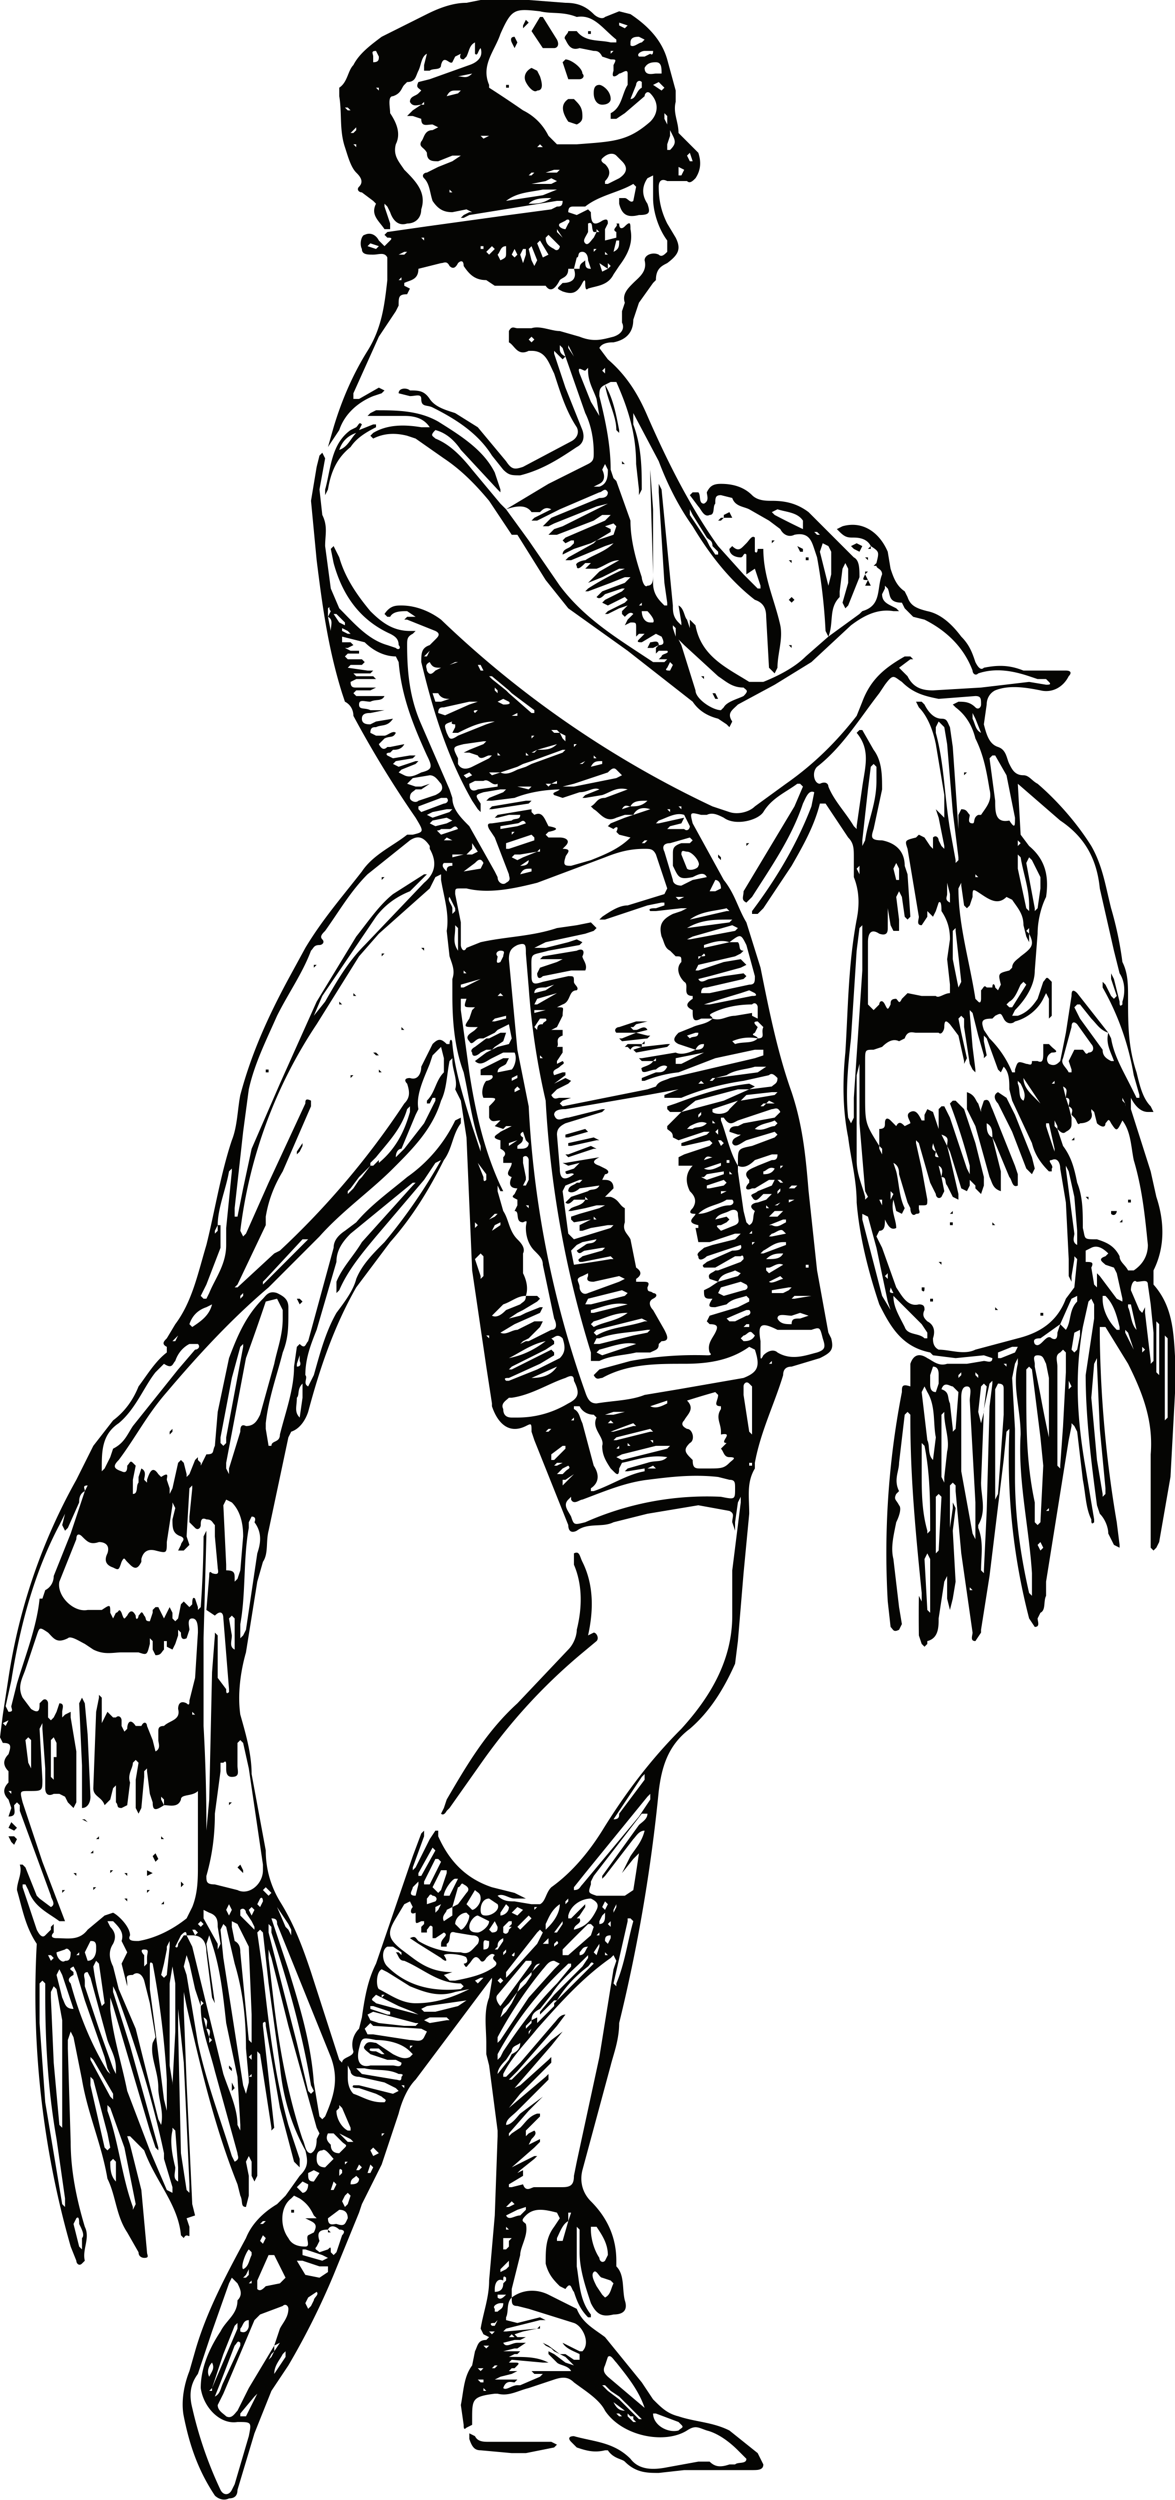 <svg xmlns="http://www.w3.org/2000/svg" viewBox="0 0 415.6 883.6">
  <defs>
    <clipPath id="a">
      <path fill="none" d="M0 0h416v884H0z"/>
    </clipPath>
    <clipPath id="b">
      <path fill="none" d="M0 0h416v884H0z"/>
    </clipPath>
  </defs>
  <g clip-path="url(#a)">
    <g clip-path="url(#b)">
      <path d="M23 679Zm391-157-4 23-1 2-1 1-1-1v-33c1-12-3-22-8-32l-8-13h-2v3a419 419 0 0 0 6 66l1 8v1l-2-1-2-4c0-2-1-5-3-7l-1-3c-2-15-4-31-4-46l3-20v-5l-1-2-1 1-2 9c-3 17-2 33 1 50l3 18v1c-1 1-1 0-1-1-2-4-2-9-3-14l-2-17-1-2-1-1v1l-1 5-8 50v5c-1 2 0 5-2 6l-1 2c0 1 1 3-1 3l-2-3a225 225 0 0 1-7-66v-1l-1 1-1 10-5 41-3 19v1l-2 3c-2 0-1-2-1-3l-4-28-2-22v-2l-1-1-1 1v15l1-7v-2l1 2-1 8 1 18-1 6-1 4-1-4v-8l-1 2-2 13c0 3 0 7-4 8v1l-1 1-1-1-1-3a544 544 0 0 1 0-14l1 2v-3c-2-20-4-40-4-61v-2l-1-1-1 1-2 17c0 3-2 6 0 10l-1 1c-1 2 0 2 1 4 1 1 0 4-1 6-1 5-2 9-1 13l2 17 1 6-1 2c-2 1-2 0-3-1l-1-9a297 297 0 0 1 5-74c0-2 0-3 3-2v-8c1-3 3-4 6-2 2 1 4 3 7 2h7l6-1c1 0 3 1 3-1l-3-1-10 1-8-1-1-1c-10-2-14-9-18-17-4-12-7-24-8-36 0-8-2-15-3-23-2-10-2-20-1-30 1-16 1-31 4-47 1-5 1-10-1-15v-7c0-3 0-5-2-7l-8-12h-2c-2 8-6 15-10 22l-10 15-2 2h-2v-1c9-12 16-24 21-37l1-5c-2-1-3 2-4 4-4 12-11 22-18 33l-2 2c-2-1-1-2-1-4l18-30 3-7-1-1h-1c-4 3-9 5-12 10-2 3-10 5-14 2-2-1-4-2-6-1h-2c-4-1-4-1-3 3l11 20c4 5 5 10 8 15l5 16c3 15 6 30 11 44 4 12 5 23 6 35l3 28 4 22 1 2c1 4 0 5-4 7l-10 3c-2 0-3 1-3 3-3 10-8 20-10 31v2c-3 5-2 10-2 16l-2 21-2 24-1 8c-4 9-9 17-16 23-8 6-10 14-11 22a583 583 0 0 1-14 82c0 6-2 11-3 15l-10 37c-1 4 0 8 3 11 6 6 9 13 9 21v2c3 3 2 8 3 12 1 3 0 5-4 5-4 1-6 0-8-4-2-6-4-12-4-18v-8l-1-1v14c1 6 1 12 5 17v1h-1c-3-3-4-6-5-9-1-1-1-4-3-1l-2-1c-2-2-4-4-5-8 0-5 0-9 3-13l2-3-1-2c-4-1-8-2-11 1-2 2-1 2 0 3 1 4-2 8-2 11l-3 12v3c-2 2-1 5-2 7v1l4 1 8-2 2 1h-2l-12 3-1 1h1l11-1-5 1-3 1 1 1h3l-2 1h-2l-4 1c1 2 3 0 5 0h3l-3 2h-1l-4 1h6l-1 1h-1l-2 1h2c4 0 8 0 12 2h-2l-11-1-1 1h2c1 0 2 0 1 1l-1 1h-1l-1 1h3l-2 1-4 1-2 1h8l-1 1c-1 0-3-1-4 2 1 1 3-1 5-1h1l7-3 1-1h-3l-1-1h14c-1-2-4-2-5-3l-3-3v-1l2 1 4 3 3 1-2-2-1-1-2-1-2-1-1-1-2-1-1-1 2 1 4 3h2l3 2h2v-2c-2-1-5-2-6-4l6 3h1c3-3 0-9-3-10l-16-5-4-1c-2 0-2-1-2-3 4-3 9-3 13-1l8 4 2 1c2 5 6 7 10 10l13 16 4 6c3 3 5 5 9 6 6 2 12 2 18 5l10 8 2 4c0 2-2 2-4 2h-24l-9 1c-4 0-8 0-12-4-1-1-4-1-6-4h-1c-4 1-7 0-10-1l-2-2c-1-1-1-2 1-2 7 2 14 2 20 8 3 4 8 4 13 3l11-2h4c2 2 4 2 7 1h2c1-1 4 0 4-2l-3-3c-3-3-7-6-11-7-3-1-4-2-7 0-8 5-23 2-29-7-2-4-7-7-11-10-2-2-4-2-7-1l-9 3c-4 1-7 3-11 2h-1c-8 1-8 2-8 9v2l-2 1c-1 1-1 0-1-1l-1-7c1-5 1-10 4-14l1-5c1-2 1-4 4-4l1-1-2-1-1-2c1-6 3-11 3-17l2-23 1-28v-2l-3-23-1-4v-4c0-5-1-11 1-16l1-6v-1l-6 8-9 12-12 16c-3 3-5 8-6 12l-6 18-7 14-1 3-9 22a262 262 0 0 1-16 32l-6 9-6 15-6 20c0 2-1 3-3 3-2 1-4 0-5-1-6-9-9-18-11-28-1-5 0-11 2-16l2-7c4-14 11-27 18-40 2-5 6-9 11-12l3-3 5-7c3-3 3-5 2-9-5-9-8-19-9-30l-4-29-2-18-1-1-1 1 2 14c2 18 4 36 9 54l4 12v3l-2-2-5-19-5-29c0-1 0-2-1-1v1l2 18 2 18-1 1v-1l-4-26-1-1v44l-1 2-1-2v-5l-1-2-1 2 1 5v7l-1 4c-2 0-1-2-2-4l-1-4c-8-20-13-41-18-63l-1-5v6l1 26 2 43 1 4-3 1 1 3v3c0 1-1-1-2 1l-1-1c-1-11-9-19-13-30l-5-5h-1l1 3 4 16 2 22c0 1 1 2-1 2 0 0-2 0-2-2l-4-7c-4-6-4-13-7-19-2-12-7-23-9-35l-3-15-1-2-1 3v3l1 33c0 10 2 20 5 30 2 4-1 8 0 12l-1 1c-1 1-2 0-2-1l-2-5a325 325 0 0 1-12-107c-4-6-5-12-7-19 0-3 2-6 1-9h1l1 1 4 10 1 1 4 3c2-1 0-3 0-4L7 640v-2l-1-1-1 1c0 2 1 4-2 4l1-3-1-3c-2-2-2-4 0-6v-4c-2-2-2-4 0-6 1-3 1-4-2-4l-1-2 1-8 2-13a206 206 0 0 1 24-70l6-12 7-9c4-3 7-7 9-12 3-4 6-9 10-12v-2c-2-1-1-2 0-3l3-5c6-8 8-18 11-28 3-12 5-25 9-37 2-5 2-11 3-16 4-15 10-28 17-41l6-11c6-10 13-18 20-27 4-6 11-9 16-13h2c4-1 4-1 1-6a376 376 0 0 1-22-36c0-2-1-4-3-5l-1-3c-5-16-7-31-9-47l-2-21 1-6 1-6 1-4 1-1 1 2-2 11 1 9c2 4 1 7 1 11l2 15 3 7c5 5 10 11 17 13l3 1c1 1 2 0 1-1 0-2-1-3-3-4-11-5-17-14-20-25l-1-5 1-1 2 4c2 7 6 13 11 19 4 4 8 7 14 7h2l-1 1c-2 1-2 2-2 4 0 10 1 19 5 28l10 23 1 3c0 4 3 7 6 10l9 16 1 2c0 2 2 3 3 2 2-1 1-2 1-3l-5-13-2-3c-1-2 0-2 1-2l7-1c1-1 3 0 3-2h-4l-4 1h-1l1-1 12-2v1l1 1c2-1 3 0 4 2l1 2c6 1 0 2 0 2l-1 1 1 1h4c2 0 4 1 2 3l-1 1c4 0 1 2 1 3-1 3 0 3 2 3l7-2c5-2 10-4 14-8l-4-1-1-1c1-2 0-2-1-1l-2-1 1-1 5-2 3-1 6-2c-3-1-5 0-6 2h-3l-3 1c-4 2-6-2-8-3l-1-1c2-1 2-3 5-3l8-3c-4-1-6 1-9 2l-6 1h-1l1-1 5-2c-2-1-4 1-7 1l-6 2-3-1c-1-1 1-1 2-2h1c-6 0-12 1-17 3l-8 1h-2l1-1 5-2 1-1h-2l-6 1c-3 1-3 1-1 4v3l-1-1-2-3c-8-14-13-29-17-45l-1-4c0-3 0-5 3-6l2-2c1-1 2-2 0-3l-10-4h-1l1-1h3l-3-2c-2 0-5 0-6 2h-1l-1-1c2-3 4-3 6-3 5 0 10 2 14 5a360 360 0 0 0 96 66l6 2c3 1 7 0 9-2l11-8c10-7 18-15 25-24l2-5c3-8 8-12 15-16h2l1 1h-1l-4 3 3 3c2 4 5 5 9 5l17-1 17-2 6 1c1 0 2 0 1-1l-1-1h-3l-3-1c-6-2-12-3-18-1-1 1-2 0-2-1-3-8-9-14-17-18l-4-1-3-3-1-2c-5 0-4-3-5-5l-1-1v1l-1 2c0 2 1 3 3 4l2 1 1 1h-2c-6-1-11 2-15 5l-14 13-13 8-13 7c-2 2-4 3-2 6l-1 2-1-1-3-2c-4-1-7-3-9-6l-23-18-21-15-8-10-10-16h-2l-8-12c-5-6-10-11-16-15l-10-7-3-1c-4-1-8-1-12 1l-1-1 1-1c5-3 11-3 17-2h3l2 1c-2 2-1 2 0 3 5 2 9 6 13 11l10 12 2 2 15-9 14-7c2-1 2-2 2-4 0-5-1-10-3-14l-7-20-1 1-2-2-1-1v1l4 12 6 15c1 3 0 5-2 6-6 4-12 8-20 10-3 0-4 0-6-2l-4-5c-5-8-13-13-21-17-2-1-4 0-4-3 0-2-2-1-4-1l-4-1c0-2 3-2 4-1 3 0 5 0 7 3s6 4 9 5l8 5 10 12c2 3 3 3 6 2l17-9c2-1 3-3 2-5-4-6-6-13-8-19-2-4-3-8-8-8h-1c-4 2-5-2-7-3v-4c1-2 2-1 3-1h5c3-1 7 1 10 1l7 2c5 2 8 1 12 0 3-1 4-3 3-5v-4l1-3c-1-3 1-5 3-7s5-4 4-8c0-2 3-3 5-2 1 1 2 0 3-1v-4c-3-4-5-10-5-15v-8l-2 1c-2 3-2 6 0 9 1 3 1 4-3 4-4 1-6 0-7-4v-2h2c1 0 2 2 3 1l1-5-1-1c-5 3-12 4-17 8h-4c-1 0-2 0-2 2l3 1 4-2 1 1c0 4 1 5 4 3 2-1 2 0 2 1l-1 2v4l4-1v-2c-2-1 1-2 0-3h1c0 2 1 2 2 1 2-2 2-1 2 1 1 5-1 9-4 13l-2 3c-2 4-6 4-9 5-1 1-1-1-1-2 0-2-1 0-1 0-2 4-4 4-7 3-2-1-2-1-1-2l1-1c4 0 5-2 4-5h-2c0 3-2 3-3 4-1 2-3 5-5 2h-18l-3-2c-4 0-6-2-8-5 0-2-1-2-2-1-1 2-2 2-3 1-1-2-2-1-3-1l-8 2c0 4-3 4-5 5v1l2 1-1 2c-3 0-3 1-3 4l-1 2-6 9-9 20v2h2l7-4 2 1-1 1-3 1c-5 2-10 6-12 12l-4 6 2-7c3-10 7-19 12-27s6-16 7-25v-8c-1-2-3-1-5-1s-4 0-4-2c-1-2 0-5 1-5 2-1 4 0 5 2l1 1 1 1 2-2c1-1 0-1-1-1l-1-1 1-1 14-2 29-4 15-2 2-1c1 0 2 0 2-2h-2l-31 5-2 1h-1l1-1 2-1h1l-2-1-5 1c-3 0-5-1-7-4-1-3-1-6-3-8-1-1 0-2 1-2l4-2 5-2 3-2h-3l-5 2c-2 0-4 0-4-3-1-2-3-2-2-4 1-1 1-4 4-4l2-1-2-1c-2 0-4 1-4-2l-3-1h-2l2-2 3-2c-1 0-3 1-4-1 0-2 2-2 3-3l1-1c-1-1-2-1-1-3l4-1 14-5c3-1 5-3 4-6-1 1-1 3-2 2v-4c-2 1-2 3-3 5l-1 1c-2 0-1-2-1-2l-2 1-1 2c-1 1-3-3-4 1 0 2-3 1-4 2h-2v-2l1-4c-2 1-2 4-3 6s-1 4-4 4l-1 1c-1 1-1 3-4 4-2 0-1 4-1 6 2 3 4 7 2 11-1 4 1 6 3 9 4 4 8 8 6 14 0 3-2 5-5 5-3 1-5-1-6-4l-1-2-1-1v1l2 6v2h-2c-2-3-5-5-3-9l-1-1-4-3c-1 0-2-1-1-2 2-2 0-4-1-5-2-2-3-6-4-9-2-6-1-12-2-18v-3c3-2 3-6 5-8 2-4 6-7 10-10l16-8c4-2 9-4 14-4l5-1h17l13 1c4 0 7 1 10 4 1 1 3 2 4 1l5-2 4 1c6 4 11 9 13 16l3 11v4c-1 4 1 7 1 11l2 2 5 5c1 3 1 6-1 9-1 1-2 2-3 1h-7c-2-1-3 0-3 2 0 5 1 9 3 13l3 5c2 4 1 6-3 9-2 1-4 2-4 6l-1 1-5 7-2 6c0 4-2 7-7 8-1 0-4 0-5 2l3 4c7 6 11 13 14 20 7 16 15 32 25 46l9 10 1 1 4 4h1v-1l-2-6-3 2v-7c-1-1-1 1-2 1-2 0-4-1-4-3l1-1c2 2 3 1 4 0l1-1c1-1 2-3 3-2v5c1 1 1-1 1-1h2c0 10 4 18 6 27 1 5-1 10-1 15l-1 2-2-2-1-18c0-3-1-5-4-6-9-7-16-16-22-26-5-7-9-15-12-23l-9-17v4c3 8 3 16 3 23l-1 2v-2l-1-9c0-11-3-20-7-29h-2l-2 1c-2 1-2 2-2 4 2 8 4 17 4 26l1 3 1 1 5 14c0 7 2 14 4 20 0 1 1 4 2 3 2 0 2-2 2-4l-1-34v-3l1 14v26c0 4 2 6 4 8h1v-1l-1-7-2-32v-3l1 2 4 41c0 2 0 4 2 6l1 1v-1l-1-6c2 1 2 4 3 5l1 3v-3l1 1 1 1c2 11 11 15 19 20h5c5-2 11-5 15-9l8-7 11-8 1-1c7-2 5-8 7-13 0-2-2-2-2-3v-1c1-4 1-4-2-6-1-2-3-3-6-3-2 0-3 0-5-2l-1-1 2-1c7-2 13 2 16 9l1 6c1 3 2 6 5 8l1 2c1 3 3 4 7 5 5 1 9 5 12 9 3 3 4 6 5 9 1 2 2 3 3 2 5-1 9-1 14 1h15c2 0 2 1 1 2-2 4-6 6-10 5-5-1-11-2-16 0-2 1-3 3-3 5l-1 7c1 4 2 7 5 8s3 4 4 6 2 4 5 4c2 0 3 2 5 3 7 6 14 14 19 22 4 7 5 14 7 22a125 125 0 0 1 4 19c2 4 2 8 2 13 0 9 0 17 3 26 1 4 2 9 5 12l1 2h-2c-3 0-5-3-6-5v4l7 22 2 9c3 9 3 18-1 26v5c8 9 7 20 8 31l-2 37M255 198s0 1 0 0m0-1v1-1m-12-17h1v2l6 9 1 2 2 3h1v-1l-2-2c0-2-1-2-2-3l-5-8-1-2h-1m-29-48v-2l-1 1 1 1m29-77 1 2h1l-1-3-1 1M123 38h-1l1 1h1l-1-1m3 8v-1l-1 1-1 1h1l1-1m0 6v-1h-1l1 1m8-32-1-2c-2 0-1 1-1 2v2c2 0 2-1 2-2m0 12v-1h-1l1 1m16 5v-1l-1 1h1Zm0-6-1 1 1-1m10 37-1-1v1h1m-1-40h3-3m-2 1 2-1-2 1m-4 2v-1 1m0 4v1-1m2 0h-1 1m1-6-2 1 2-1m7 3h-2c-1 0-2 0-3 2h-1 1l4-1 1-1m4-6-5 1c2 0 3 1 5-1m-33 61-3-1-1 1 3 1 1-1m8 11-1 1h1v-1m2-9h-1l-2 1h2l1-1m3 0h1-1c0-1 0 0 0 0m1 2v-1 1m2-7h-1l1 1v-1m18-1v1-1m3 5v-1h-1v1h1m4 0-1-1-2 2 1 1 2-2m4-1c-2 0-2 2-3 3l1 2c2-1 2-1 2-3v-2m28 10h-1 1m3-9h-2 2m-2 0v1-1m2 8h-1 1m1-8h-1v1l1-1m4 7-3-2 1 3 2-1m2-6c2-1 2-2 2-4h-1l-1 4m-2 4v2l1-1-1-1m-1-4v1h1l-1-1m-2-1 2 1-2-1m-1 0h1-1m0-7v1h1l-1-1m-4 5c1 1 2-1 3-2l1-2h-1c-1-1 0-4-2-3v3l1 1-1-1c-1 2-2 3-1 4m-4 9h2c0-2 1-2 2-3 0 2 0 3 2 3l-1-3c0-2-1-3-2-3-2 0-1 2-2 2l-1 4m37-36v3h1l1-2-2-1m-1-1h1-1m-2-10-1 3v2h1c2-2 2-3 1-5l-1-2v2m-2-8v2l1 2v-3l-1-1m-2-11-2 1 3 2 1-1-2-2m-5-5c0 3 3 2 4 2h2c0-2 0-4-2-4-1 0-3 0-4 2m0-6c-1 0-3 1-2 2h2l2-1s1 1 1-1h-3m-1 11c-1-1-2 0-2 1l-2 5c2 0 2-3 4-4v-2m-4-13c1 1 3-1 4-1l1-1-2-1c-1 0-3 0-3 2v1m-4-7 2 1 1-1-3-1v1m-48 7v1-1m2 32h-3l1 1 2-1m12 24h1-2 1m10-2c-3 0-6 0-8 2 3 0 5 0 8-2m2-3h-5c-5 1-9 1-13 4l13-2 5-2m-9-2h7l2-1-2-1-2 1-5 1m3-13h1l-1-1-1 1h1m-2 9h-1l-1 1h1l1-1m-4 1h1-2 1m13-2h-2l-3 1h4l1-1m-16 28-1 2 1 1 1-1-1-2m4 2v-2h-1l-1 2 1 3 1-3m4 2-2-5-1 1 1 4 1 2 1-2m1-7-1 1 2 5 2-1-3-5m3-2-1 1c0 2 1 3 3 4 1 1 2 0 2-1l-4-4m5 1-2-3v1l2 2m1-6-2 1c-1 1 1 2 2 2l1-2c1-1 0-2-1-1m0-12c-1 0-1 0 0 0m20-9-2-2c-1-1-3-1-5 1-1 1 1 2 1 2 2 2 2 4 0 6v1h1l4-2c3-2 3-4 1-6m10-24c-1-1-2 0-2 1l-7 6-3 2h-2v-2c4-2 4-7 6-10v-4c0-2-2 0-3 0-1 1-3 2-2-1v-2c1-2 1-2-1-2l-3-1c-1-2-2-2-3-2l-5-1c-3 1-4-1-5-3-1-1 1-2 1-3h3c3 4 8 3 12 4h2v-1c-5-4-8-9-14-8-5-2-9-1-13-2-9-1-10-1-14 8-2 6-7 11-4 18v1a418 418 0 0 1 12 8c4 2 7 5 9 9l3 3h7c13-1 18-1 26-8 3-3 3-7 0-10m-14-15s-1 0 0 0v1l1-1h-1m6 18 1-1-1 1m11 21Zm-44 63-1-1-1 1 1 1 1-1m-31 39 1 1-1-1m-1 0v-1 1m87 63v1-1m-11-7h1-1m-1-2 1 2-1-2m-2 7h1c1-1-2-4-2-4h-2c0 2 1 4 3 4m-4-6h1v-1l-1 1m-14-56h1-1m0 13-2 1h2c3-1 3-4 3-6l-1-2-1 2c1 2 1 4-1 5m-2-44v1-1m-1 0v-2 2m-10-4-1-1v1c0 1 0 2 2 3l-1-3m4 3-2-4v1l2 3Zm9 21-1-6c-1-3-3-6-3-10v-1l-1 1c-1 0-3-2-2 1l4 10 3 5m-2 26s0-1 0 0m-2-7 1-1-1 1m-2 1 2-1-2 1m-2 1 2-1-2 1m-2 2 2-2-2 2m-2 1 1-1-1 1m-5 9 2-1-2 1m-5-1h1-1Zm45 55 1-1h-3l1-1c0-1 3-1 2-2h-3l-1 1v-2l1-1c2 0 2-1 1-3l-2-1-5 3c-1 0-2 0-1-1l1-1 1-1h-2l-1 1v-3c0-2 0-2-2-2l-2 1 1-2 2-2c-1-1-2 0-3 1l-1-1v-1l2-2-3 1-4 2h-1l1-1 6-3 1-1-1-1-6 3-2-1 1-1 6-3 1-1h-1l-6 2c-1 1-2 2-3 1l2-2 8-3 2-2h-2l-5 2-8 3h-1l1-1a97 97 0 0 1 13-7h-2l-6 3-5 2 4-4 7-4h1-1c-3 0-5 2-8 3h-4l2-2h-2c-1 1-3 3-3 1-1-1 2-2 3-2 3-2 7-3 10-6l1-1-1 1-3 1-12 5h-2l1-1 9-5 1-1 6-2 1-3-1-1-3 1 2 1v1l-5 3-2 1-6 2-4 2c0-2 2-2 3-3l1-1v-1h-1l-2 1-1-1 1-1 14-6 2-2h-3l-3 2-13 5h-3l2-2 3-1 12-6 4-2-4 1-15 6-2 1h-2l1-1 2-2 17-7c1 0 3 0 3-2-1-2-2 0-3 0l-14 6-8 4h-2l1-1 6-3c-2-1-3 0-4 1h-3c-2-3-6-2-9-1l8 11 11 16c9 12 21 19 33 27h4m3 1-1-1-1 2c-1 1 0 1 1 1l1-2m0-13 1 3v-3l-1-1v1m1 17v-1 1c-1 0 0 0 0 0s1 0 0 0m1-13h-1 1m23 17c-4 0-6-2-9-4l-12-11-2-2 1 2 5 16c0 3 6 7 9 7l1-1c1-2 5-3 7-4 2-2 1-2 0-3m-50 26c-2 0-3 0-4 2l4-1v-1m-3-1h1l-1-1v1m-2 3h1-1m-2-1 1-1-2 1h1m0 2 1-1-1 1m-2 1 2-1-2 1m-1-9 1-1h-1v1m-7-5h2l1 2 1 1v-2l-2-1-1-1h-2l1 1m-8 7h1l1-1c3 0 5 0 7-2v-1 1l-7 2-2 1m1-6h-1v1l1-1m3-1-3 1 3-1m-19-20 1 1 5 4 1 1 8 7h1v-1l-8-6-1-1-6-5h-1m13 27v1h1l-1-1m-3-14-2 1h2v-1m-8-8 1 1v-1l-1-1v1m-2 5h3-3m0 24 1 1 3-1h-4m4-6-1-1v1h1m1-18c1 0 3 0 2-1l-2-1-2 1 2 1m-9-6h6-6m3 7 1-1-1 1m-3-3s0 1 0 0m0 4h1s0-1 0 0h-1m0-16 1 2h1l-1-2h-1m-3 9 3-1-3 1m-3 1 3-1-3 1m-4-10 3-1h1-2l-2 1m2 11-2 1 2-1 2-1-2 1m-5-10 3-1-3 1m-5-4 1-2-2 2h1m3 5 2-1c-2 0-3 0-4-2h2-2c-2 1-1 2-1 3 1 2 2 1 3 0m-1 4h-1 1m3 7 3-1c-1 0-3 0-4-2h-2l1 3h2m1 5 9-4 3-1h-3l-9 2c-1 0-2 0-2 2l3 1m10-1 1-1c-1 0-2 0-1 1m-3 0-1 1 1-1m-2 1h1-1m-2 1-1 1 1-1m1 6 10-4 3-1c-5 0-9 2-13 4h-2l1-2v-1c-2 0-1-1-1-1-3 1-3 1-2 4 1 2 1 3 4 1m5 11 6-3 1-1h-1c-1 0-3 2-4 0l-3-1h-2l2-1 5-2 1-1h-1l-7 1c-4 1-4 1-2 5v2c1 2 3 2 5 1m-2 4 2-1-1-1-2 1 1 1m11 2c-2 1-3-2-5-1h-3l-2 1c0 2 1 3 3 2l7-1v-1m4 3v1c-1 0 0 0 0 0v-1m2-1-2 1 2-1m6-1h-5l4 1 1-1m0-8 11-4 1-1h-1l-11 4-3 1-2 1-6 2c2 1 4 0 6-1l3-1 2-1m9 6-2 1h-2l1 1 1-1h2v-1m22 0Zm1-2-2-2c-1-1-2 0-3 1l-12 4-4 1h4l15-3 2-1m-7 9v1-1ZM3 623Zm23 163 2 8 1 1v-4c1-1 0-3-1-5 0-1 0-3-1-2l-1 2m143 49h1-1m1 3 1-1h-2l1 1m0 4h1v-1h-2l1 1m2 3-1-1v1h1m1-16h-2l1 1 1-1m58 24c0 4 5 7 9 6 1-1 2-1 1-2l-1-1-8-3h-1m-14-4-1-1 1 1m2 4h-1l1 1h1l-1-1m6 3-1-1v-1h-1l-1-1-1-1-4-3c1 2 2 3 4 3l1 1v1a70 70 0 0 1 2 2h1m-10-16 13 11 1 2-1-2c-2-6-6-11-10-16-1-1-2-3-3-2l-1 3c-1 2 0 3 1 4m-1 4 1 1 4 3 1 1 1 1 1 1 4 4h1l-1-1-3-3a38 38 0 0 0-2-2l-1-1-1-1-3-2-1-1-1-1h-1l1 1m-34-18h2l-1-1-1 1m36-20-3-1c-1 0-2-3-3-2s0 3 1 5l2 3 1 1c2-1 2-3 3-5l-1-1m-7-18c0 3 1 7 3 10 0 1 1 2 2 1l1-2c0-4-2-7-4-10h-2v1m33-505 3 1-3-1m-2-1 2 1-2-1m0 3 1 1v-1h-1m-4 1 1 1v-1h-1m-3-2v1-1Zm-1 7h1l9-2-1 2-4 1-1 1h6c1 1 2 0 2-1l-2-4c-3-1-6 1-9 2l-1 1m-2-5 1-1-1 1m-6-5h1-1Zm-5 5h1-2 1m4-1c-1 0-2-1-3 1l3-1m6-2c-3 0-5 0-6 2 2 0 4 0 6-2m0 14h2-2m-2 1h1l1-1h-1l-1 1m-37 3h1v-1l-1 1m-6 8 4-1v-1c-2 0-3 0-4 2m0-3c1 0 3 0 3-2l-3 2m5-2h-2 2m1-3-6 1h-2l-1 1 2 1 2-1 5-2m-13-8 6-1 3-1c-1-2-2 0-3 0l-6 1v1m4 1v1l1-1h-1m-3 1h3-3m0 1h-1 1m11 1v-1l-1-1-9 3v2h1l9-3m-21 8-4 3 6-1 1-2c-1-2-2-1-3 0m-2 5h-1 1m1-10-2 2h2l2-1-2-3v2m-7 2v1l4-1h-4m3 46v1h1l6-3-7 2m1-4h1l-1-1v1m-1 13 3 22c2 13 5 27 11 40l1 2h-1l-1-2v2l2 7c2 3 2 7 5 10 1 1 3 3 2 5v7c1 2 2 5 1 8h4l1 1-1 1-5 3-2 1-3 2-2 1 2-1 4-1 2-1 5-2h1l-1 2-9 4-5 3c2 1 4-1 6-1l6-3h3l-1 2-4 4-2 1-1 1-2 1 2-1 2-1h1l8-4c2 0 2-2 1-4l-4-19c0-2-1-3-3-5s-3-5-3-8c0-2 1-3-1-2-3 0-1-4-3-4l1-2v-2c-2-1-2-1-1-2l1-2c-3 0-3-2-2-4-3-1 0-3 0-5h-3v-2c1-1 1-2-1-3v-3c-4-1-1-2 0-3l2-1 2-1h-2l-1 1-3-1 2-2h1-1c-2 0-3 1-4-1v-4c3-3 3-3-1-3h-1c-1-2 0-5 1-6 1 0 3-1 2-2h-4v-2l8-4h2l-1 2c-1 1-3 1-3 3l5-1c1-1 2-4 1-6h-4l-4 2c-2 1-4 3-6 1l4-3 2-1 2-1 4-1 1-2-1-5-4 2-1 1-2 1-2 1h-1c-2 0-3 3-4 1-2-2 1-3 2-4l1-1h-1c-4 0-4 0-2-3l1-3 1-1h-1c-3 0-3 0-2-3h-2v4m8-12v1-1m6-9c-1 0-2 1-1 2 0 1-1 3 1 2l1-2c0-1 1-2-1-2m0 15-1 1h2l-1-1m-2 9-1 1h1l4-1v-1l-4 1m8 45v1h1c1 0 3 0 3-2l-1-1-1-3c-2 1 0 2 0 2 0 2-1 2-2 3m2-13Zm2 24v-6c0-1-1-2-2-1v2l1 5v1l-1 2h1l1-2v-1m0 10h-1l1 1v-1m-3-41-1-1-1 1v1l2-1m-1 18-3 1v1l3-2m0-23-2 1v1l2-1v-1m28 121-1-1c-2 0-4-1-5-3h-2v1c2 1 2 3 3 5l4 15c2 3 2 6-1 8v1h1c6-2 12-6 18-7v-1l-6 1h-1l1-1 7-2c3-1 5 0 7-2-6-1-11 1-16 2l-1 2c0 3-1 2-2 1l-1-1c-2-3-3-5-3-8 1-3-4-6-2-10m18 22c-8 1-15 4-23 7-1 0-3 2-4 0v-1l-1 1c-2 2 0 4 1 6 1 3 1 3 5 2a106 106 0 0 1 48-9c5 1 5 1 5-3 0-2 0-3-2-3l-4-1c-9-1-17 0-25 1m10-5h-1 1m3-16c-1 1-1 2 1 3 2 0 3 4 1 5-2 2-2 3 0 5l1 1c0 3 1 3 3 3h2c5 0 6 0 8-2 1-1 3-2 0-2-2 0-2-2-3-3l1-1 1-1c-3 0 3-4-2-3v-1c0-3-2-5 0-8v-1c-3 0-1-2-1-4l-1-1a304 304 0 0 0-10 3c3 3 0 5-1 7m17-2v-1 1m-64 5h-1l-1 1h1l1-1m0 6h-1 1s0-1 0 0m-1 1v-1 1m1 4h1l4-4v-1h-1l-4 3v2m4 1 1-1-1 1m-3 1c-1 0 0 0 0 0h1l2-1h-2l-1 1m1 3h2l1-1c1-1 2-1 1-2l-2 1-1 1-1 1m3 3 1-1 2-2-3 2h-1v2l1-1m-1 1c-1 0-1 0 0 0m4-23v-1l-1 1h1m0 27v-1 1m-3-3h2-2m0 1s0 1 0 0v-1 1m31-8h1l-1-1-2 1h2m6-8h-5l-12 3-2 1 2 1 16-4 1-1m-21-5h1l7-2h1l-1-1a252 252 0 0 0-8 3m0-3h1l-1-1-1 1h1m1 6h1l12-3h1l-1-1-12 3-1 1m13 0 1 1v-1h-1m-4 1c-1 0-1 0 0 0h1-1m-4 0v1h1l-1-1m-4 2h1v-1l-1 1m18-17-6 2c2 1 4 0 6-1v-1m-6 2-5 1 5-1m-5 1-4 1 4-1m-4 1h-4l-3 1h3l4-1m-18-11c0-2-1-2-3-1-6 2-12 6-19 7h-1c-1 1-3 2-2 4 0 2 1 3 3 3h2c7 0 13-2 18-5 4-2 4-4 2-8m-23 3v-1 1Zm7-3 1-1c4 0 7-1 9-4l2-1-2 1-9 4-1 1m12-15c-2-2-3 0-4 0l1 1v1l-3 2-12 6-1 1h1l6-3 8-4 1 1v1l-5 3-11 5c-1 0-2 0-1 1h1l10-4 8-4c2-2 2-4 1-7m-17 3-2 1 2-1m-2 4c5-1 9-3 13-6l1-1-1 1c-5 1-9 4-13 6m0-3h-1 1m2-4h1-1m2-1h-1 1m-12-57-3-4 2 5c0 1 0 2 1 1v-2m-1 29-1-1-2 2 2 6v1l1-1v-7m-2-11-1-1v2l1-1m2-24v-2 2m0 1 1 1-1-1m2 3-1-1 1 1m2 5 1 1-1-1m-1-2 1 1-1-1m0 10h-1 1m-1-13 1 3-1-3m-1 59 1 1v-1h-1m1-41 2-1 1-1h-1l-2 2m1 4 3-2v-1l-2 1-1 2m0 30c2 1 4-1 5-2l5-2c1-1 2-1 2-3-3 0-5 2-8 3l-4 4m5-10v-1 1m-2 13 1-1-1 1m-17-116v-6c1-3 0-5-1-8l-1-9c1-6-1-12-2-18v-2l-2 1-2 4-18 16-7 8-15 24a168 168 0 0 0-27 73l1 2 1-1 8-18 13-28c0-1 0-2 2-1v2l-10 23c-3 5-5 10-6 16v3l-10 21-1 1h1l13-12 2-1a288 288 0 0 0 44-52c2-2 2-4 1-7-1-1-1-2 1-2 3 1 4-2 4-4l4-8c2-2 3-2 5 0h1c0-2 1-2 1 0 1 10 4 19 7 29l3 9v-2c-3-8-4-17-6-26-3-8-4-17-4-27m7 71v1-1Zm-16-34c3-3 3-7 6-10v-5l-1-4-3 3-1 3c-2 5-5 11-4 16l-1 2-5 12c-1 0-2 1-2 3l3-3 7-9 4-8v-1h-1l-1 2h-1v-1m-6 4v-2l-1 1c-2 7-7 12-11 17l-1 1-1 1v1l-3 3-1 1-3 4-1 1v1l-1 1 1-1 1-1 1-1 2-3 1-1 3-4h1l1-1 1-1v1c6-5 9-11 11-18m-12 19 1-1-1 1m4 0 1-1-1 1m1-1 1-1-1 1m-31 27-13 14-1 1v1l-1 1 1-1 1-1 1-1 13-13 1-1h-2m-15 17s-1 0 0 0m-7 3v1l-1 1 1-1 1-1v-1l-1 1m-2 3 1-1-1 1m27-100c0-1 0 0 0 0m1-2-1 2 1-2m45-56Zm1-3h1-1Zm1-3h2l-2-1-1 1h1m-1 8c-1 1 0 2 1 3 0-1 0-2 2-2v-1h-3m5 23-1-1v1c0 3-1 5 1 8v-8m-1-6v-1l-2-4c-1 1 1 3 1 4v2l1-1m-2-29h-3c-1 1-2 0-1 1l1 1 3-1 3-1c-1-2-2 0-3 0m-1-4-5 1-1 1 2 1 4-1 2-1-2-1m0-3-5 1-2 1 2 1 6-2 1-1h-2m-35-63-2-1v1l2 1h1l-1-1m-7-7v2l1-2c-1-1 0-2-1-1v1m1 7c0-2 1-4-1-5l1 5m1 0v2-2m2-3 2 1v-1l-3-3h-1l2 3m23 58Zm6-5c4-1 4-2 2-6-5-11-9-21-10-33l-1-2c-4 0-8-2-11-5l-8-2v2h3l1 1-2 1h-1l2 1h3v1h-4l-1 1 1 1h5l1 1-1 1h-4l-1 1 7 1h2l-1 1h-6l1 1h6l1 1h-7l-2 1c0 2 1 2 2 2h7l-2 1h-5l-1 1 1 1h10c-1 2-3 1-5 2-2 0-4-1-4 1s2 1 4 2h5l-5 1c-1 0-3 0-3 2s2 2 3 2l2-1 6-1c-2 3-4 2-6 3-1 0-2 0-2 2l2 1h3c1 0 3-2 4-1-1 2-2 1-4 2l-2 2c1 2 2 2 3 1h1l5-1c-1 2-3 2-4 2l-1 1s-2 0-1 1l2 1 6-1h2l-1 1-6 1-1 1 2 1 6-2h1l-1 1-5 2-1 1 2 1c2 1 4 0 6-1m-1 10 6-2c2-1 3-2 2-4-1-1-2-3-4-3l-6 1-2 2 3 1h2l3-1-3 2h-2c-1 1-2 1-2 3 0 1 2 2 3 1m9 1c1 0 2-1 1-2h-2l-8 3v1l1 1 8-3M83 430h1l2-10 3-14 10-23 13-29 14-23c4-5 8-11 13-15l11-7h1l-1 1-5 5c-5 2-9 5-12 9l-19 28-3 7 4-5c4-7 8-14 14-20l21-22q6-5 2-12v-1c-2-3-4-4-7-2l-15 12c-6 6-10 13-15 20-1 1-2 2-1 3s0 2-1 2c-2 0-2 1-3 2-3 8-8 15-12 23-4 9-8 17-10 26l-2 15-3 27v2m-1 33 1-1-1 1m-6-26 1-1v-2l-1 2v1m-1 4h1-1m-3 19h1l1-2c2-5 6-10 6-17v-6l2-20v-1l-1 1c-1 6-4 13-4 19h1v8l-5 13-2 4 1 1m9 4 1-1-1 1m-6 3 1-1-1 1m3-2 1-1-1 1m-1 0h1-1m-1 1 1-1-1 1m-8 4c3-2 6-4 7-8l-2 1c-3 1-5 3-6 6l1 1m-6 5 1-2-2 2h1m-26 45v1l1-1 2-4 1-3c4-2 5-5 7-8l16-20 6-7c1 0 2-1 1-2h-3c-2 1-4 3-5 6-1 1-1 3-4 1l-3 3c-4 5-7 13-13 18-6 4-6 10-6 16m-7 24c-1-1-2-1-2 1l-6 15c-1 5 5 11 10 10h5c3-2 3-2 3 1l1 2 1-2c1 0 1-2 2 0 1 3 1 2 2 1 1-2 2-2 3 0 0 2 1 1 1 0 1-1 1-2 2 0 1 1 0 2 2 2l1-3v-1l1-1h1c0-1 0 0 0 0l1 2 1 2 1-2 1-2 1 2v2l1 1 1-1 1-5 1-1 1 1 1 1 1-1c0-1 0-3 1-2l1 3v1l1-1a393 393 0 0 0 1-25l1-2v2l-1 36v31a643 643 0 0 1 1 39v-2l1-11 1-45 1-13v-1l1 1v15l3 4c0 1 0 2 1 1v-1l-2-25c0-2-1-3-3-1l-3-2 1-12c0-1 0-2 1-1 3 1 2-1 2-2l-1-11v-4c-1-1-1-2-3-2-2-1-2 1-2 2s-1 2-2 1l-2-2v-2l1-10v-1l-1 1-1 17 1 3-2 2h-2l1-2c0-1 2-2 0-3-3-1-3-3-3-6l1-4-1-2v1l-2 13c0 4 0 4-4 3q-4-1-5 3v1c-1 2-2 3-4 1l-1-1c-1-1-1-2-2 0-1 3-1 3-3 2-3-1-3-3-2-5 1-3-1-4-3-4-3 1-4 0-6-2m51-26v2l1 2v-2l4-13c0-1 0-3 2-2 3 0 4-2 5-4l5-18c1-5 3-10 3-16v-3l-2-4-4 1a852 852 0 0 1-7 20l-7 37m7-44v-1 1m6 65v1-1m-10 39v-5l-1-1-1 1 1 6c0 2-1 4 1 5v-6m0-18 1-1 1-3 1-12q0-8-4-12l-2-1-1 2 1 21v2c3 0 3 1 3 3v1m2 17v3l1-1 1-2 4-27c1-3 2-7-1-11 0 0 1-2-1-2l-1 2v2c-2 11-1 23-3 34v2m1-101-1 1-3 11-4 21v2l1 1 1-1v-2l6-32v-1m-9 206c0-2 0-4-3-5l-2-1v3l5 9v2l1-2-1-6m-6 0 1-1-1-1-1 1 1 1m-2 1h-1l1 2 1-1-1-1m3-11v-2 2M31 525v-2 2m-6 6v1-1m-1 2 1-1-1 1m-1 2 1-1-1 1M3 614v-1 1m0-6-2 1 1 1 1-2m1 25H3l1 1v-1m11-68 1-3c2-1 3-3 3-5l6-15 5-15 1-2c-2 0-1 1-1 2-2 1-2 3-2 4l-4 9-1 1-1-2 1-4-2 4c-9 17-14 36-17 55l-2 9 1 2c2 0 1-1 1-2l2-8c3-10 7-20 8-30m2 119 2-2v-1l1-1v3c-1 1-1 2 1 2 4 0 8 1 11-3l6-5 3-1c2 1 6 5 6 8-1 2 1 2 3 2 6-1 12-4 17-8l2-4c2-5 2-10 2-15v-26c-2 2-6 1-6 3-1 3-4 2-6 2v-2l-1-1v1l1 2c-3 2-4 2-4-1l-1-3-1-8v-1l-1 1v2l-1 11-1 2-1-2v-10l1-6-1-1-1 1c0 2-2 4-1 7l-1 8-2 1c-2 0-1-1-2-2v-6l-1 1-1 4-2 2c-1-3-4-3-4-6l1-27 1-5v-1l1 1v9l1-2 1-2 2 2h1c1-1 2 0 2 1v2l1 2 1-1c0-2 1-4 3-1h2c1-2 2-1 2 0l2 5 1 4c2-1 1-3 1-4v-3c0-1 0-2 2-2 2-2 6-2 5-6 0-2 1-3 3-2 1 1 1 0 1-1l2-8 1-16c0-2 0-5-2-5s-1 3-1 4l-1 3c-2 1-2-1-2-2l-1-1v2l-1 3-1 2-2-1v-2h-1v3c-1 1-1 2-3 2l-1-2v-3l-1-1v2c-1 4-1 4-4 3h-6c-3 0-6 1-10-1l-3-2c-2-1-5-3-6-2-4 2-5 0-7-2-3-2-3-2-4 1l-4 12c-1 3-3 6-1 10l3 4c3 2 3 0 3-2l1-1c1-1 2 0 2 1v5l1 1 1-1 1-2 1-3c2 0 1 2 1 3v2l1-1 2-1v2l2 12v18l-1 2-2-2-1-2-2-1h-2c-2 1-3 0-3-2v-7l-1-14v-2l-1 2 1 18c0 4 0 4-5 4-3 0-3 0-2 4l7 21 8 21h-2c-4-3-9-5-11-11l-1-2H8v1l5 15c1 2 2 3 3 2m-5-61v-8l-1-1-1 1 1 8 1 2v-2m8-2h1v-5l-1-2-1 1v13l1 1v-8m0 11Zm49-27v1h1l-1-1m-18 15h1-1Zm12 81-1-6-1 6v29l1 6v2-1l1-19v-17m-3 40v-6a322 322 0 0 0-5-41c-1-1-1 0-1 1v8l2 15 3 24 1 4v-5m-17-38 6 14 8 32 1 2c1-5-1-9-1-13 0-6-3-11-2-16l1-2-2-12-2-8c-1-3-3-3-4-2-3 0-2 1-2 3v1l-2-8 2-4-2-4c1-3-1-5-3-7h-2l1 2c2 2 2 4 1 6-2 3-1 6 0 8l2 8m-3-3 1 1-1-1m0 33v1-1m-6-5-1-1v1l7 13 1 1v-2l-7-12m8 5v-2c0-4-2-7-3-10l-6-22-1-2c-2 0-1 2-1 3v2l5 15 5 14 1 2m-7-44v-1c0-2-1-2-2-2l-2 4 1 3c2 0 3-2 3-4m-1 6a87 87 0 0 0 3 14l1-1-2-14-1-1-1 2m15-3v-1 1m3-1v4l1-1v-2c0-2 1-3-1-3s0 2 0 2m7 60v1-1m2-63v-2l-1 2v1l-1 5-1 4 1 1 1-1 1-10m-32 2-1 1h1v-1m-3 0s-1-2-2-1l-3 1c0 2 2 4 3 3 1 0 2 0 2-3m-3 40v-16l-2-11-1-1-1 2v2l1 23 2 22 1 1v-22m-4-37 1-1-1-1h-1l1 2m5 84-3-21c-3-17-4-34-4-51v-4l-1-1-1 1v14l2 28 6 36 1 1v-3m3-67-4-12-1-2-1 2 2 8c1 2 1 4 4 4m0 3v-3 3m1 3v-3 3m1 2-1-2 1 2m0 0 1 1-1-1m10 14 1 1-1-2-1-4-7-20-3-10-1-2c-2 1-1 1 0 2v1c-2 1-2 2-1 3 3 11 7 21 13 31m1 27-1-5-5-19-1-1v3l5 22 1 1 1-1m2 10v-5l-1-1-1 1c0 2 0 5 2 7v1-3m7 16v1-1m-4-26-5-14-1-1v2c4 11 5 23 9 34v1l1-2-4-20m17 14-3-10c0 1 0 1 0 0v-2c-4-19-10-38-17-57l-1-2v2l6 19 10 36v1l-1-1-2-6-13-44-1-3v4c1 10 4 19 6 29l8 21 6 14 2 1v-2m2-7-1-13-1-1v1c-1 4 0 9 1 13 0 2-1 4 1 5v-5m0-56v-1 8l1 44 2 13 1 1v-3l-1-22-1-21-2-19m21 51-8-29c-2-8-5-15-5-23l-2-6-2-9-1-3-1 4 1 3 4 24c3 14 8 27 12 40l1 2c2-1 1-2 1-3m-13-52 1-1-1-1v2m2 8 1 3c0-1 1-3-1-3m-1-4 1 4c0-2 1-3-1-4m0-3v3-3m2 12 1-1-1-1v2m11 29-1-17-4-19c-1-9-2-19-5-28l-1-3-1 3 3 21-1-2-2-16c0-3-1-6-5-6h-2c0-2-1-1-2 0l-1 2-1 2c1 1 1-1 1-1l2-3h1l2 4 11 45c2 6 5 12 5 18l1 2v-2m3-15v-1l-1-11c0-10-1-20-4-30l-3-13-1-1-1 2 1 10 7 45 1 3 1-4m-9-65c0 1 0 0 0 0m1 4 1 2 1-2-1-2-1 2m9 59v-1l-1 1h1m0-7v-1l-1 1 1 1v-1m0-15-1-24-4-8-2-1v2l1 5c2 1 2 3 2 4l3 31 1 1v-10m1-31-1-2-2-3c0-1-1-2-2-1v2l4 4 1 1v-1m-1-4 1-2-1-1-1 1 1 2m4-16v-2l-5-34-2-9-1-1-1 1v8c0 2 1 4-2 4-2 0-2-2-2-3v-1c0-1 0-2-1-1h-1v3l-2 15c0 8-1 15-3 22 0 2 0 3 3 3l8 2c4 2 9-2 9-7m0 11s0-2-1-1l-1 2 1 1 1-2m2-2 1-1-2-2-1 1 2 2m8 14 1 2-1-2m0-2-1-2-4-6v-1 1l3 7 1 1 1 2v-2m-7-4 1 3 5 15c4 13 8 26 9 40l2 12 1 1 1-1c3-7 5-13 2-21l-19-47c0-1 0-2-2-2m9 9-1-1 1 1m17 72c1-1 0-1-1-2l-3-3h-2c-1 2 0 3 1 4 0 2 1 3 3 3l2-2m-1 8c-1-1-1 0-1 1v1l1-1v-1m-6-1 3-3c-1-1-3-4-4-3-2 0-2 2-2 3 0 2 1 3 3 3m-4 1-2 1c0 2 0 3 2 3l2-3-2-1m6 7h1l1-2-1-1-1 3m5-10v1l1-1h-1m1-7h2l-1-1-4-2-1-1 1 1 3 3m1-5-3-7-1-1v1l-1 1c0 3 2 6 4 7h1v-1m-6 0 1 1-1-1m-8-15c-3-18-8-36-14-54v-2l-1-1v3l10 39 4 17 1 1 1-1-1-2m-14-60v1-1m14 84c2-1 2-4 2-5l1-2-1-2-10-36-6-24-1-3v3l2 17c2 16 5 32 10 47 1 2 1 5 3 5m-5 12 2 2c1 0 2-1 2-3l-2-1-2 2m-8 15h1-1m0 7v-1 1m-2 2-4 9v3c1 1 2 0 3-1l5-1 2-2-4-8h-2m-6 9-1 1h1v-1m-1-4-1 2-1 1h1l1-1v-2m1-1-1 1 1-1m2 1-2 4 2-4m2-9 1-2-1-1-1 2 1 1m-1-7h1l1-1v-1 1h-1l-1 1m-1 15s1 0 0 0m-2 0 2-5-2 5m-3 1c2-1 2-3 3-5v-1l-1-1c-1 1-3 6-2 7m-1 21v1c2 1 3-1 3-2v-2c-2 0-2 2-3 3m-9 9 1-1-1 1m-1 3 1-3-1 3m-1 5c1-2 2-3 1-5-1 1-2 3-1 5m0 5h1v-1l9-21v-2l-1 1-4 10-4 12-1 1m3-15v1-1m-1 18s-1 0 0 0m0-1c2-1 2-3 3-5l6-13v-1c-1-1-1 0-2 1l-5 13-2 5m8 9c-6 1-12-5-13-12 0-7 3-14 7-20 2-4 6-6 6-11 2-2 1-4 0-6l-2-2-1 2-6 17-5 15c-3 4-3 8-2 12a140 140 0 0 0 10 29c1 2 3 2 4 0l1-2 5-17c1-5 1-5-4-5m7-10-1 1-5 6v1h2l3-6 1-2m1-1-1 1 1-1m0 0 1-2-1 2m3-11v2-2m1-1 1-2-1 1-1 2 1-1m1-4v2l2-3-2 1m4 2-1 1c-1 2-3 4-3 7l-1 1 1-1 4-6v-2m-1-16-8 3-2 2-11 26-2 4c0 2 2 3 3 4 2 1 3-1 4-2l4-8 9-15 2-6c1-2 3-4 3-7 0-1-1-2-2-1m8-21c2 0 0-3 1-4l2-1c1-2 1-3-1-4l-2-1h-1 5l-1-1c-1-2-2-4-5-6l-2-1-1 1c-4 3-4 10-1 14 1 2 3 3 6 3m0 1h-1v2l7 2 2-1-2-1-6-2m4 15-3 2-1 2 1 2 1-1 1-2c0-1 2-2 1-3m4-9h-3l-6-2h-2l3 5 5 1 3-2v-2m4-13c-1-1-3-2-4 0-3 0-4 1-3 4l-1 2c-1 1 0 1 1 2l3-1c1-1 1-1 1 1l1 1 1-1 2-6c1-1 1-2-1-2m0-7-4 3c0 3 2 2 3 2 3 1 3 0 4-2 0-2-1-3-3-3m4-5-1-1-1 1-1 2 1 2 1-1 1-3m3-6-1-1c-1 1-2 1-2 3 0 0 0 1 0 0 1 0 3 0 3-2m-1-16Zm2 12-1-1-1 2h1l1-1m4 0-1-1-1 3h1l1-2m2-5-2-2-1 1 1 2 2-1m2-7h-1v1l1-1m4-11Zm0-5-4-2-9-2c-2 0-3-1-3-2l-1-2v4c0 1 0 4 2 6 3 1 6 3 10 3h1c1-1 0-1-1-2l-2-1-6-2c-1 0-3 0-2-1h2l12 3 2-1-1-1m2-4c1-1 0-1-1-1-4-2-8-1-12-2h-3l2 2 12 2c1 0 2 1 2-1m1 3h-1l1 1v-1m3-11-1-1c-3-3-8-4-12-4-5-1-5-1-6 3s0 7 4 6h8c1 0 3 1 3-1l-2-1h-3l-6-2c-1-1-3-2-2-3 1-2 3-1 4-1l6 4c2 1 4 2 6 1l1-1m-12-2h-3c-1 1 1 1 2 1l2 1h1l-2-2m11-1v1l1-1h-1m6-5-2-1-17-1-1-1-2 2 1 2h2l13 2c2 0 4 1 5-1l1-2m-16-12 1-1h-3 2v1m-3 0c-1 1 0 1 1 2a1348 1348 0 0 0 15 4l-2-1-5-2-6-3-2-1-1 1m-1 3v1l6 2h1v-1l-6-2h-1m-1 3 1 2 3 1 9 1h4l1-1h-1l-15-4-2 1m29 2-1-1h-6l-2 1 2 1 6-1h1m6-7-14 2-2 1 1 1h4l8-2 3-2m2-4h-1l-5 1c-6 2-11 0-16-2l-8-5-2-1c-2 1-2 6-1 7 4 2 8 5 13 5 7 0 13-2 19-5h1m-24-11v1-1m0 0-1-1v-1l-3-2h-2c-2 1-2 5 0 7 7 7 16 9 26 8l1-1-1-1c-8 0-13-5-20-8-2 0-2-2-3-3h1a74 74 0 0 1 2 2m28 7h-1l-2 1 1 1 2-2m4-8c-1-1-2 0-3 1 0 0-1 2-2 1-2-3-3 0-4 1s-1 2-2 0c0 0 2 0 1-2 0-1-7-2-8-1 2 3 0 2-1 1l-8-5-3-2c2-1 2 0 3 1 5 3 10 4 15 4 3 1 4-1 6-3 1-2 0-3-2-3l-6-1c-3-1-1 3-3 4v1h-2v-1c0-2 3-3 1-4l-3 2h-1v-4c-1-1-1 0-2 1v1h-2v-2l1-1v-1h-1c-2 1-2 1-2-1v-2c-2 1-2-1-1-2l-1-2-2 1-3 5c-3 5-3 7 2 11l4 3c4 3 8 5 14 5h5-5l-3 1 2 2h2c5-1 10-2 14-5 2-2-2-2 0-4m-32-22 1-3-1 3m36 28v2l1-1 10-11 2-4-1-1-1 1-11 14m10-22 1-1h-1v1m-12 24-1 1 1 1 1-1-1-1m0 10 11-15v-1h-2l-10 12c-1 1 0 3 1 4m2-19v-1l-1 1v1l1-1m0 21 2-3 2-4 2-2 1-1 2-3v-1l3-3c-2 0-2 2-3 3l-1 1-2 2-1 1-1 3-3 4-2 2-1 3 2-2m10-21h1-1m-8 1c1 1 1 0 1-1l1-1h1-1l-1 1-1 1m1-5v-1 1m6-8-1-1-4 4 1 1 4-4m-5-4-2 2 2 1 2-2-2-1m-2 7h-1v1l1-1m0-2h-1l-2 2v2c1 1 2 0 2-1v-1l1-1v-1m-1-5-1-1-2 3v1c1 0 3-1 3-3m-4 14-1 1h1l2-3v-1c-2 1-2 2-2 3m-5 1c2 0 2-1 2-3-1 0-2-1-2 1v2m-5-8c0 2 2 2 3 2s4-2 4-4l-4-2c-1 0-3 2-3 4m0-4-1-1c-2 0-4 2-4 4l2 2c1 0 3-3 3-5m8 6c2 0 2-1 2-2l-1-2-2 3 1 1m2-10-3-2c-2 0-3 2-3 4s1 2 2 2c2 0 5-2 4-4m-6-2c0-2-1-2-2-3l-3 5 2 2c1 0 3-2 3-4m-6-5c-1-1-1 1-2 1l-2 7-2 1c0 1-2 2-1 4l3-2v-3l2-1 3-4c1-1 1-2-1-3m-4 12v-1 1m2-14h-1c-1 0-4 4-4 6h2l3-6m-4-3h-2l-3 6 2 2 1-1 2-6v-1m-5 9c-1-1-1 0-2 1v3-1l3-1c1-1 0-2-1-2m0 3 1-1-1 1m1 3 1-1 1-2-2 1v2c-1 0-1 0 0 0m2-18-1-1h-1l-4 8v1h2l4-8m-2-4-1-1-5 9v1h1l5-9m-5 18v1-1Zm1-4-1 1 1-1m-2-3-1 1-1 1c0 1-2 3 1 3l1-4v-1m-2 1h1-1m-3 3v1-1m2-3h-1 1m31 56 1-1 10-15 9-10 2-2-2-1c-2 0-3 2-4 3a148 148 0 0 0-16 24v1m25-44v1h1l4-4 1-1v1l-2 3-1 1h1c1 2-2 2-2 4 4-1 6-3 8-7 1-2 0-3-2-4-3 0-7 2-8 6m8-12-1 1 1-1m7 14-1 1 1 1v-2m1-3 1-2v-1l-1 2v1m-3 10 1 1 1-2v-1c-2 0-2 1-2 2m0 4v1h1l-1-1m1-17-1-1-1 2 1 1 1-2m-3 6v1c2 0 2-2 2-3v-1l-1 1-1 2m-1 5h1v-1l-1 1m1 3-2 3 1 1 1-3v-1m-26 31v-1l1-1 1-1v-1l2-1 1-1v-1l5-6 10-10 2-3v-1l-1 1c-4 4-9 8-12 13l-4 5c-2 1-3 2-3 4l-1 1-1 1v1m19-26c2 0 2-2 3-3-2 0-2 1-3 2v1m-21 31 1-1-1 1m1-4-1 1 1-1m0 3 1-1-1 1m1-3h-1 1m0 2v-1 1m2-3-1 1v1l1-2m0 0 1-1 1-1 4-4 1-1 1-1v-1l1-1 12-12 1-1c-1-1-1 0-2 1-4 3-8 7-11 12h-1l-1 1-1 1-1 1-2 2-1 1v2l-1 1-1 1m14-36v-1 1m-1 1v-1 1m0-10v-1l-1 1v1l1-1m-2 17v2h2l8-7 1-3-1-1h-1a434 434 0 0 0-9 9m0-10-3 4h1l2-3v-1m-2 7-1 1v1c1-1 2-1 1-2m1-13c-3 2-4 5-5 7v2l1-1c2-2 4-5 4-8m-6 14h2v-2l-1 1-1 1m-16 41 1-1 1-2c6-9 12-17 19-24l5-6v-1h-1l-1 1a123 123 0 0 0-24 31v1m0 6 4-5 1-2c2-1 3-2 3-4-1 1-3 1-3 3l-2 3c-1 1-3 3-3 5m-1 85s-1-1 0 0m-1 4h1l1-2-1 1c-1 0-2 0-1 1m0 3 1-1h-2l1 1m2 11h-1l-1 1h1l1-1m0-2h-1 1c1 0 0 0 0 0m2-20h-1c-1 0-3 1-2 2v1h1c1-1 2-1 2-3m1-3h-3v1c1 1 2 0 3-1m0-6c-1-1-1 0-1 1-2-1-3 1-3 3v1c2 0 3-1 3-3l1-1v-1m1-6-1 1-1 1-1 1v1l2-1 1-1v-2m1-8h-3v4h1l1-1v-2l1-1m-2-3h1l-1-1v1m1-8 2-1-1-1-2 2h1m6 1v-1l-3 1-4 2c1 2 3 0 5 0l2-2m15 4c-2 1-3 4-4 6v1h2l2-7m1-3h-1v3l1-3m3 0h-1 1m12-86 1-3-1-2-1 1c-10 7-18 16-26 25-4 5-9 10-12 16v1h1l5-5 12-14c1-1 2-3 4-3l-3 4-14 16-1 1-1 1-1 1-1 1 1-1h1l1-1 1-1 12-12 4-3-4 5-13 15-1 1 1-1 2-1 10-9 1-1v2l-11 11-4 5 13-11 1-1v2l-11 11c-2 2-4 3-4 5 2 0 4-3 5-4l8-6-5 5-7 8v1l1-1 3-2c2-2 3-4 6-5h1v1l-5 5a2254 2254 0 0 1 0 2l1-1 2-1c1 1 0 2-1 3l-1 2-1 1 1-1 4-2v1l-2 2-8 7v1-1l8-4h1l-1 1-5 4-1 1 2-1v2l-5 3v1h1l4-1c1 3 3 1 4 1h10c3 0 4-1 4-4l1-5 8-37 5-31m-34 72-1 1 1-1m2-10c-1 0-1 0 0 0m1 1v1-1m38-80-1-1h-1v1l-5 22 1 1v-1c3-7 4-15 6-22m-4-2h-1 1Zm4-3v-1 1Zm-11-11 13-18c1-1 3-2 3-4h-2l-17 22-1 2v1c-1 3-1 3 2 4h10l3-2a852 852 0 0 0 2-13l-1 1-1 1-4 5 3-6c2-3 4-5 5-9-2 0-3 2-4 3l-10 13-1 1v-1m17-29-1 1-22 27-4 5v1c2 0 2-1 3-2l20-24 4-6v-2m-13 9c2 0 2-1 2-2l9-12v-2l-1 1-8 12-2 3m13-13-1 2 1-2m-2 3-1 1 1-1m0-1h1-1m-2 3 1-1-1 1m-2 3c0-1 0 0 0 0m7-9-1 1 1-1m31-98v-2l-1 2-1 7v3l-1-3c0-2 1-3-1-4l-11-2-18 3-12 3c-4 2-9 0-13 3-2 1-3 0-3-2l-12-30-1-3c0-3 0-3-2-2-6 3-10-1-12-7v-1l-2-13-5-34-2-47-2-13-2-4c1-3-1-7-1-10v-1l-1 1c-1 5-1 10-3 14-3 10-10 17-17 24-8 8-18 15-26 24l-18 18c-13 11-25 24-36 37-7 8-11 16-17 24-2 2-2 3 1 4 2 1 2-1 2-2 1-1 1-2 2-1l1 1-1 5v5c2 0 1-3 2-4v-2l1-3c2 1 1 3 1 4l1 1v-1c1-3 2-5 4-2l1 1c3-2 2 0 2 1l1 3v2l1-2 2-9 1-1 1 1 1 4v1l1-1 2-5 1-1v1l1 1v1l1-2 1-2c3 0 2-1 3-3l1-12 4-19c3-8 6-15 12-21 1-1 2-3 5-2 2 1 4 2 4 5v2c0 5 0 9-2 14-2 8-5 16-6 25v2l1 6h1c0-2 3-1 3-4 2-8 5-16 5-24l1-7 1-1c2 2 2 0 3-1l9-33c0-2 1-4 4-6l4-3c5-6 12-11 18-16a52 52 0 0 0 17-20l2-1v2c-3 4-3 9-6 13-5 10-11 20-19 29l-12 16c-8 14-13 29-17 44-1 3-3 6-6 7l-1 2-7 33c-1 4 0 8-2 11l-2 7-4 25c-2 7-3 15-2 22 2 7 4 14 4 21l5 27c0 7 2 13 5 18 5 8 8 16 11 25l10 31 1 1c0-2 4-2 4-4-1-3 0-6 2-8l1-4c1-7 2-13 5-19l13-38 3-8 1-1v2l-4 11v1l1-1 5-10 2-3h1v2c4 9 10 15 19 18l8 2 4 2h-4c-2 0-4-2-6-1 2 2 4 2 6 2l6 1h3l-1 1 1-1c2-1 2-4 4-6 7-5 13-12 18-20 8-13 17-25 28-36 10-11 18-24 18-40v-16l3-24m-156-50v-2l-1 3v1c2 0 1-2 1-2m0 20 1-7v-5c-2 2-1 4-2 5 0 3-1 5 1 7m3-11 2-4c2-7 4-15 8-22 3-4 6-8 7-12 2-5 6-9 10-13a192 192 0 0 0 20-29l-2 1-4 6-17 20c-5 6-10 12-13 19l-1 1v-4c2-5 6-9 9-14l18-20 1-1h-1l-22 18c-3 3-5 6-5 10l-7 24c-2 5-4 10-4 16 1 1-1 3 1 4m157 28v-1h-1v1h1m0-20v-8l-1-1c-1-1-2 0-2 1v3l2 13 1 1v-9m2-43v1-1m0-30 3-1 2-2h-3l-1 1c-1 1-2 2-3 0-1-1 1-1 2-2l5-2 1-2h-2l-5 3h-1c-2 1-3 0-1-2v-1c-3-3 1-4 3-5l5-2c1 0 2 0 2-2h-2l-6 2c-2 2-4 3-6 2v2l2 14 1 4 1 1c2-1 1-3 2-5-3-2 0-3 1-3m-4 38a187 187 0 0 0-7 3l1 1h2l4-2c1 0 2-1 1-2h-1m2-27v-1l-1 1h1m-2 32-1 1h2v-1h-1m-2 5 1 1c1 0 3 0 4-2l-1-1c-1-1-2 1-3 1l-1 1m5-34h-1v1l1-1m-13 18 2 1 7-2c1 0 2-1 1-2l-2-1-7 2-1 2m7-6 1-1-2-1c-2 1-5 1-6 4l7-2m-4-19-2 1c-1 0-2 0-1 1l1 1 5-2c2-1 1-2 1-4 0-1-1-2-3-1s-4 1-5 3l4-1 1 1-1 1m-13-34-1 1h2c1-1 3 0 5-2-2-1-4 0-6 1m3-3 1-1v-1l-1 1v1m9-6 9-4h-4l-15 4-5 4 15-4m-4 4c1 1 5 1 6-1l3-3-9 3v1c-1 0 0 0 0 0m5 18h1v-1h-1v1m-2 10v1l2-1h-2m2-3-1-1-6 2v1h1l5-1 1-1m-8-5c2 1 4 0 6-1v-1l-6 2m5-13v-1l-1 1 1 1v-1m-6 16 2 1 6-2v-1l-6 1-1 1h-1m8-12-1-1h-1l1 2 1-1m-4-8v1h1l-1-1m0 13 1-1-1 1m0 0c-1 0-2-1-3 1l3-1m-3 1h-1 1m-2 19c4 0 7-3 11-3 1 0 2-1 1-2h-2c-3 2-7 2-10 5m12-14-1-1v1h1Zm-9 17 3-1-3 1m25-11v1l1-1v-1l-1 1m1-3h1l-1-1h-1l1 1m-1 8 1-1-2 1h1m-1-13c-2-1-3 1-4 1v1c1 0 3 0 4-2m-2 24h1l5-1-1-1c-1-1-3 1-4 1l-1 1m0-10-1-1v1h1m1 55v-1l-1 1h1m14-12h-12c-6-3-7-2-6 4v5c0 1 0 2 1 0 2-2 4-2 5-1 5 3 10 1 14 0 3-1 3-2 2-5-1-4-1-4-4-3m-10-23c-2-1-4 1-5 1h-1v1l1 1 5-3m-1 4-4 2c1 1 4-1 5-1l-1-1m1-8c-2 0-4 0-6 2 3 0 5 0 6-2m-6 2v1-1m12 21 3-1-3-1-3 1c-2 0-5-1-5 1 1 2 3 2 5 2 0-2 1-2 3-2m3-12s0 1 0 0m-1-26v1-1Zm0 20h1v-1h-1v1m-3 10h-1l-1 1h1l6-1h-5m-3-38h2l1-1h-2l-1 1m0 4v1l2-1h-2m-6 33h4l2-1 1-1h-1l-6 1m4-17c-3 0-5 2-7 3l-1 1h1l8-3v-1h-1m0-8-5 2h1c2 1 3 0 5-1v-1h-1Zm0-24Zm0 21h-3l-1 1-1 1h3l2-2m-1-16v1l1-1h-1m-3-20-12 4c-2 1-3 2-5-1h-1v1c2 5 3 11 6 16v-1c0-5 0-5 5-6l8-3 1-1-1-1-10 3c-2 1-4 3-5 1 0-2 2-2 3-3h-1l-3-1c0-2 2-2 3-2l2-1 11-2 2-2c-1-2-2-1-3-1m2 5-1-1c-2 1-5 1-7 3 3 1 5-1 7-1l1-1m-6-6h1l1-1h-1l-1 1m3-1h2l-2-1-1 1h1m3-4h-2l-9 1-2 2 12-2 1-1m-3-6-9 2c-7 1-15 3-22 6h-6v-1l5-2-11 2-29 5c-1 0-4 0-4 2 1 3 3 1 5 1l12-3h1l-1 1-13 4c-2 1-3 2-3 4l1 12c0 3 1 5 5 2-1-1-3 1-3-1l3-1 2-2-4 1-2-1h1a1379 1379 0 0 1 12-2c-2 1-3 2 0 3l2 1c2 1 1 2 0 2l-1 2h1c2 0 3 1 3 3l-2 2-1 1h2c3 1 3 3 5 4v5c-1 3 1 4 2 6l1 5 1 5q3 2 0 4v1h2c2 0 3 0 2 2 0 2 1 1 2 2 1 0 2 1 0 2s-1 3 0 4l4 7c1 2 2 4-1 4l-1 1c0 2-1 2-3 3h-5c-4 1-9 1-13 3h-3v-3a367 367 0 0 1-16-89c-3-13-5-26-6-40l-1-12c0-3 0-4-3-3-2 1-3 2-3 5l3 32 4 20a355 355 0 0 0 20 101c1 3 2 4 4 4 6-1 12-1 17-3l12-2 23-4c5-2 6-4 4-10l-2-1c-7 5-15 6-23 6-10 0-20 0-29 5-1 0-2 1-3-1l2-2 11-3a127 127 0 0 1 27-2c1 0 2 0 1-1-1-3 1-5 2-7s1-3-2-3l-1-1 1-2 10-3 4-2v-1l-1-1c-3 1-5 1-7 3l-4 1c-2 0-3 0-1-3h-1c-2 0-2-1-2-3l2-1 3-2-3-1c-1-2 1-2 2-3h1l8-3 1-1c0-2-1-1-1-1h-2l-7 4h-4c-1-1 0-1 1-2l9-4c1 0 4 0 3-2l-3 1-9 3c-1 1-3 2-3 0-1-1 1-2 2-3l3-1 8-2 2-2h-2l-9 3h-4l-1-5h1v-1c-5-1-1-3-1-4-1 0-3 0-1-2 2-3 0-5-1-6-2-4-1-7 1-9h-5v-3l2-1 9-3 1-1-1-1-9 2h-1v-1l9-3 1-1h-2l-9 3-2-1c0-2-1-2-2-3v-1l5-5h-4l-1-1v-1l3-1c8-3 17-6 26-7l2 1-2 1 8-1c1-1 2-1 2-3-1-1-2-2-3-1m-83-25h1l7-4-7 2-1 2m4-5 3-2-3 1c-2 0-4 0-4 2l4-1m3 7h1-1m-3 3h-2l-2 3 1 1s1 0 0 0c0-2 1-2 2-2 0-1 2-1 1-2m-2 13v1h1l-1-1m-2-15 4-1h-4v1m16 59-5 2-1 2 2 15 2 2 13-4 1-1h-2l-6 1-3 1h-1v-2l4-2-6 1-1-1v-1l3-1 7-2 2-1h-3l-4 1-5 1h-1l1-1c2-1 4-1 5-3h-4c-1 1-2 2-3 1l2-2 6-2c1-1 3 0 4-2l-7 1c-1 1-3 2-4 1 0-2 2-2 3-3h1l1-1h-1m2 6v1h1l-1-1m6-4h-1 1m-3 11v1h1l-1-1m1 40-1 1 1 1c5-3 11-3 17-5h1l-2-1-16 4m18 1 1-1h-1c-6 1-12 1-17 3h-1l-1 2h2l12-3 5-1m-17 6-1 1 2 1 12-4c-4-1-9 1-13 2m-3-9 1 1c4-2 8-2 12-5-5 0-8 2-12 3l-1 1m1-4 12-3c-5-1-9 1-13 2v1h1m14 0h-2 2m-2-7-2-1-12 3-1 2h2l12-3 1-1m-1-5-2-1-9 2c-1 0-3 0-2-2v-1l-2 1c-3 1-1 2-1 4 0 1 1 3 3 2l11-4 2-1m-9-2h-1 1Zm5-1h-1 1m0-4-1-1-10 2h-1c-1-1 0-1 1-2l7-2 1-1h-1l-6 1c-1 0-2 2-3 0l3-2c1-1 3 0 4-2l-5 1-2 1-2 2 1 5a426 426 0 0 0 13-2h1m31-62h1l-1-1-1 1h1m3-1h1l1-1h-1l-1 1m21-17Zm-5 12c-3 1-7 1-10 3l-4 1 15-2 3-2h-4m3-5v-1h-3l-14 3-13 5a44 44 0 0 0-12 3h-1v-1l5-2c2 0 3 0 4-2-1-1-3 0-4 1-2 0-5 2-5 0-1-1 3-1 4-3h1v-1l-1 1h-4l-1-1h1l12-2c2 1 5 0 7-1l-6-2c-2-1-2-2 0-4l5-2c2-1 5-1 7-3h-4c-2 1-3 1-3-2v-1c-2-1-3-2 0-4v-1c-4 0-1-4-3-5-2-2-3-5-1-7 0-2 0-2-2-2l-2-2c-2-1-2-3-3-5-1-4 0-6 4-8l3-1 2-1h-2l-9 1h-2c-1-1 1-1 2-1l3-1v-1h-1l-5 1-15 5h-2l1-1c3-2 6-4 9-4l13-4 1-2-4-12c-1-2-2-2-4-2-5 0-9 1-14 3l-24 9c-8 2-17 4-25 2h-2c-2 0-2 0-2 2l2 10v8c0 1 1 3 2 1l5-2c9-2 18-2 27-5l7-1 5-1 2 2-1 1-3 1-14 3-4 2h4l8-2 3-1 2 1-1 1-11 2c-7 2-6 0-6 9 0 3 1 3 4 2l9-2c2 0 2 0 2 2 0 1 2 2 1 3-3 0-2 4-5 5l-2 1c3 0 2 0 2 3l-2 4-2 1h4v2c-3 1-1 3-2 4h2v2l-2 3v1l2-1c1 1 0 1-1 2s-3 1-2 3l3-1h1v1l-4 3 4-2 2 1-1 1-4 2-2 2c1 2 2 1 3 1h4l-3 1-1 1 1 1 5-1 15-3 10-2 3-1c1-2 3-2 5-3l30-7 3-1v-1m-72-21h-1 1m42-33 2-1h-3l1 1m3 7h1-2 1m0 3v1-1m3 37-3 1 1 1c1-1 3 0 3-2h-1m0 6c1 0 3 0 3-2-1 0-2 0-3 2m-7 3v2h2l8-4-10 2m11-6-1 1 1-1m0 4h-1 1m10-3c3-1 6 0 8-2a15 15 0 0 0-9 1l1 1m8-8c-2 0-1 1 0 2l-1 2c-2 1 1 1 1 2 3 0 1-2 2-4l-2-2m-2-6c-5 0-10 1-14 3-2 1 0 1 0 2 3 1 5-1 8-1l6-1v1l2 1v-4c0-1-1-2-2-1m1-4-2-1-3 1a715 715 0 0 0-13 4h2l15-3c1 0 2 0 1-1m-9-18h3c1 1 0 3 2 3l-1 1-2 1-13 3-1 2h1l9-3 6-1 2 2-2 1-11 3-4 1c1 2 3 0 4 0l5-1 7-1 1 1-1 1-13 3c-1 0-2 0-2 2h3l14-3c2 0 2-1 2-3l-3-11c-2-4-2-4-6-1m-10 5h-1v1l1-1c1 0 2 0 1-1l-1 1m1-3 9-2c-3-1-6 0-9 1v1m10-8-14 4-2 1h1l16-3 1-1-2-1m-1-2c-5 0-10 0-15 3l15-2 1-1h-1m-14 0 13-3h1l-1-1c-4 1-9 1-13 4m9-10 2-1c0-2-1-3-2-3l-2 4h2m-10-14c-1 0-2-1-2 1l2 5c1 1 4 0 4-1 1-1-2-5-4-5m1-5-7 2c-2 0-3 1-2 3l3 10c0 1 1 2 3 2l4-2 5-1c-1-2-3-1-5 0-5 1-5 0-7-4v-4c0-2 0-3 3-4h3l1-1-1-1m3-11-2-1 2 1m77 213v1-1Zm0-5v1-1m5 58-1-2-1 2 1 18 1 1v-19m0-10c0-10 0-20-2-30l-1-1v10c0 7 0 14 2 21v1l1-1m2-33c-1-5 0-11-3-16l-1-2-1 2 2 17c1 2 0 5 2 7l1-8m0-16 1-3v-3c0-1 0-3-2-3l-1 3v3c0 1 0 3 2 3m2 37-1-1-1 1v20l1-1 1-19m1-29v-1l-1 1v22l1 2v-2l1-9c1-4-1-9-1-13m5-8-2-2c-1 0-3-2-4 1 3 1 2 3 3 5l1 9v1l1-1 1-13m0-5 1-1v-1l-1 1v1m5 75-1-1v1h1m1-31-2-36c0-2 1-5-1-5s-2 3-2 4v26l4 22 1 2v-13m1-45-1-1v1l1 1v-1m5 3v-1l-1 1-2 9 1-8-1-1-1 1-1 9 1 4 1-4v-1l-1 26c0 5 2 10-1 15v1c2 5 1 10 1 15l1 1v-1l1-21 1-37 1-8m56-50v1-1m-47-162 1 18 3 4c6 5 7 11 6 18-2 4-3 9-3 13l-1 13c0 5-3 10-7 14l-1 2h2c3-1 5-3 7-6l2-6c1-1 1-2 2-1l1 1v12l-1 1v-7l-1-2-1 2c-2 4-6 7-10 8-1 1-3 1-4-1s-1-2-3-1l-1 1c-4 0-4 1-3 4l2 3c3 3 6 7 8 12h1v-1c1-3 1-3 4-2 1 0 2 1 2-1h2c2 1 2-1 2-3v-3h2l1 1c1 1 3 2 0 2-2 1-2 3-1 4 2 1 3 0 4-1l2-10 2-13c0-1 0-3 2-1l11 14 1 2c1 6 4 11 7 17l2 4h1v-1l-2-7a94 94 0 0 0-11-31v-2l1 1 2 4 1 1 1-1-2-6v-2l1 2 2 8c0 1 0 2 1 1v-1c1-3 1-7-1-10l-2-8-5-22c-1-10-5-18-14-24l-15-13m38 114v1-1a4 4 0 0 0 0-1v1m-1-3v1l1 1-1-2m-1-2h1-1m-16-15h3c1 1 1 2 2 1 2 0 2-2 1-3l-5-7c-1-1-2-1-2 1l-3 11c-1 2 1 3 2 5h1v-1l-1-3 2-4m-3 17 1 3c0-1 1-3-1-3m0 0c0-2 1-3-1-4l1 4m-1-5v1-1m14-12c0 2 1 3 3 4h1c-1-3-3-6-2-10-3-1-4-3-6-5l-4-5h-1l-1 1 2 4 8 11m-16 17Zm0 10-1-2v2l1 1v-1m-3-1h-1v1a405 405 0 0 0 3 9v-1l-2-9m1-14h1v-1l-1 1m-11 0-1-1v1c1 2 0 5 2 6 1-2 0-4-1-6m1-2c0-1 0 0 0 0m4 7 2 2-2-3-4-6c0 3 2 5 4 7m2 3v1-2 1m-14-14v-3 3m3-21h1l5-8-1-1-1 1c-1 2-2 5-4 6l-1 1 1 1m11-42v-4l-3-6-1-1-1 2 3 16v1l1-1 1-7m-8-17v2l1-1-1-1m0 8v2l3 14 1 1v-2c0-6-2-11-3-17l-1-1v3m4 23-1 1 1 1v-2m-6-10-2-1c-3 3-6 1-9-1s-3-2-3 1l-1 3-1 1-1-1-1-7v-1l-1 2c0 13 4 26 6 39l1 1c1 1 1-1 1-1v-3c1-1 1-2 2-1h2c0-2 1-1 1 0l1 1 1-2c-1-4-1-4 3-5l1-1c0-2 2-3 3-4 4-3 5-4 3-8v3l-1-2-1-4c0-4-2-6-4-9m-16 28v1-1Zm-6-27v-3l-1-4v4c0 1-1 2 1 3m2-15v1l1-1v-1l-2-16-2-24-1-6-2-2-1 2v2c3 11 3 22 5 34l2 11m-1 35a1235 1235 0 0 0 2 10l1-2a3473 3473 0 0 0-2-18v-1l-1 1v10m8-29h1l-1-1v1m5-42 2 15c0 4 0 8 5 7 2 3 2 2 2-1l-3-15-4-7h-1l-1 1m-6-16v2c1 2 1 4 3 5l-2-5-1-2-1-1 1 1m-41 41v-1l2-14c1-7 3-13-2-19l1-1h1l4 7c3 4 3 9 3 14l-3 14c-1 3-1 4 3 4 5 1 8 4 8 9l1 3 1 15-1 1-1-1-1-7-1-2-1 2 1 8v4h-2l-1-2-1-6v7c0 1 0 3-3 2-3-2-4 0-4 3v22l2 2 2-2c0-1 1-2 2 0s1 2 2 0c0-1 0-2 2-2 1 1 1 2 2 0l2-2 5 1h5c1 1 3-1 5-1v-3l-1-9 1-7c0-4-1-7-3-10 0-1 0-4-1-3l-1 3-1 2-1-1-1-1v2l-2 3c-2 0-1-2-1-3l-4-24c-1-3-1-3 3-4l1-1 2 1 2 3 1 1v-4c1-1 2 0 2 1l1 2 1 1v-1l-2-10-1-3h-1 1l2 2 1 1v-8l-3-18c-1-5-3-10-6-13l-1-2h2l1 1c1 2 3 5 6 5 2 0 2 1 3 3l1 7 2 29v1-6l1-2c2 0 2 1 3 2 0 1-1 3 1 3 1 0 0-2 2-3h1c2-3 4-5 3-9-1-6-2-12-5-18-1-4-3-8-7-11l-1-1 2-1c2 0 4 0 6 2 1 1 2 0 2-1 0-2 0-3-2-3l-13 1c-5-1-9-2-13-6-3-2-3-3-6 1l-2 3c-7 9-13 19-22 26-2 2-1 6 1 6 2-1 3 0 3 1 2 5 6 9 9 14l1 1m29 20v1-1m-22-37v-5l-1-1-1 1-1 8-2 18v2l1-2c1-7 4-13 4-21m6 31 1 4h1v-4l-1-2-1 2m-12 0v-1l-1 1 1 2v-2m-2 88v-7l3-45v-16l-1 1-1 8-2 31c-1 9-2 19-1 28l1 2 1-2m4 28v1l1-1-1-2-2-24v-21l-1 4v30c0 5 2 9 3 13m8 37-4-19-3-11-2-1v2l7 27 3 5-1-3m-1-12h-1 1Zm1 4v-2l-1 1 1 1m2 5-1-2-1-3 1 3c0 1-1 2 1 2m12 14-2-3-10-10c0 4 2 7 4 11 1 3 5 2 7 4h1v-2m32 2c8-2 14-6 17-14l3-4 1-10-1-1v1l-1 6v2l-1-2v-6l-1-20-2-12c0-2-1-4-3-3-2 0 1 2 0 3v1h-1c-3-3-5-6-6-10l-7-15-1-4c0-3 0-6-2-8l-1 2-1-1-4-11-1-1v2l1 5-1 1v-1l-2-7-2-8-1-1v1l1 12 1 8v1l-1-1-1-2-2-13v-3l-1-1-1 1 1 5 2 9-1 2v-1l-2-9-3-4c-1-1-2-2-2 1 0 1-1 3-2 2h-8c-1 0-3-1-4 2l-2 1c-2-1-4 0-6 2l-3 1c-3 0-3 0-3 4v12c0 10 0 10 5 18v-6c2 0 2-1 2-2 0-2 1-2 2-1l2 2c1-2 2-1 3 0l2-1c0-1-2-3 0-4s3 1 4 3h1v-2l1-2 2 1 2 6v-7l1-1h1l2 4 6 18 1 2v-3a211 211 0 0 0-7-22l1-1h1l3 3 4 12 3 12v3l-1 3-2-2v-1l-2-2v2l-1 2-2-1-4-13-1-2 1 4 3 13v2l-2-1-2-4c-1-1 0-3-2-3l1 5-1 2c-1 1-2 0-2-1l-2-4-4-14-1-1v1l2 9 2 11c0 2 0 2-2 2h-1v1c0 1 1 2-1 2-1 1-2 0-2-2l-1-2-3-10c0-1 0-3-2-4l1 3c1 4 1 9 3 13l-1 2-2-1-1-4c-1 4 1 7 1 10-2 1-3-1-4-3 0 2 0 4-2 4l-1 2 2 4 5 14c2 3 4 7 8 6 2 0 2 1 2 2-1 2 0 3 1 4 2 1 3 3 2 6 0 1 0 3 2 4 4 0 9 2 13 0l15-4m-49-67 1 2v-2l-1-1v1m1 20v-2h-1l1 2m0 1 1 4-1-4m4-5-1-1v3l1-2m0-13v-1 2-1m17-8 2 4c0-2 1-3-2-4m-1 11 1 4c0-1 1-3-1-4m0-2v2-2m-1-3c0 1-1 2 1 2l-1-2m-1-3c0 1-1 2 1 3l-1-3m0-1-1-1 1 1m51 32-1-12-2-9-1-2v1l3 23c0 1-1 3 1 4v-5m-26 56c0-1 0-2-2-2l-1 2v39l1-2 2-28v-9m1-9h-1l1 1v-1m1 11v-2 4-2m2-15 1-2h-2l-5 2v2h1l5-2m6 85v-7c-1-16-5-33-4-49 0-9-3-17-1-25v-2l-1 2-1 5 1 18v17c0 14 2 28 5 41l1 1v-1m4-16-1-2-1 1 1 2 1-1m0-29-1-10-3-24-1-1-1 1v7c0 13 0 26 3 40v7l1 1 1-1 1-20m2-10v-21l-1-5c-1-2-1-3-3-3s-1 2-1 3v1l2 10a439 439 0 0 0 3 15m0 25-1 1h1v-1m3-62 1-3 2 2c2-3 1-7 4-10v-2l-2 1-4 9-7 5c-1 0-3 0-2 2 1 1 2 0 3-1s2-2 3-1c2 1 2-1 2-2m3 7-1-1-1 1c-2 1-1 3-1 5v35l1 1v-1l1-14 1-19v-7m2 12-1-2v3l1-1m3-20-2 1-1 6 1 1 1-1 1-5v-2m1-36c1 4 0 4 5 4 3 1 6 2 8 6 0 2 2 3 3 5h2c3-2 5-5 5-9-1-10-2-20-5-30-1-5-1-10-4-14-2 4-2 4-4 1-1-2-1-1-2 0 0 2-2 1-3 0l-1-4-1-1v1c1 3-2 4-4 4-1 1-1-1-2-2l-1-1c0-1 1-2-1-3l1 4v2c0 1 0 2-2 3-1 1-2 0-3-1l2 6c3 4 4 8 5 13 2 5 2 10 2 16m2 19-1-2 1 2m4 52-1-23v-2l-1 2-1 12 2 22 2 12v1l1-1v-2l-2-21m7-36c-1-4-2-8-5-11h-1v1c0 4 2 8 5 11h1v-1m1-10-2-9-1-2-3-1c-1-1-3-2 0-3l1-1c-2-2-4-3-6-2l-2 1v4c2 0 3 0 2 2l1 6 1 1v-5l1 1 6 8 2 1v-1m4 18-2-6-1-1v1l3 6m1-7-2-9h-1v1c1 2 1 6 3 8m1 3-1-3 1 3m1 3-1-3 1 3m1 1-1-1v2l1-1m3-6-1-10-1-7c0-2-2-1-4-1-1-1-2 1-2 3l3 7 1 1 1-2v2l2 17v1l1-1v-10m2 9v-12l-1-1v18l1 1v-6m3-7-1-1v30l1-1v-28M199 718Zm94-493-1-2a200 200 0 0 0-3-26l-1-3c-1-3-2-6-7-5-2 1-4 0-5-2l-4-3-7-4c-2-1-5-1-6-4l-4-1c-2 0-2 1-2 3-1 1 0 4-2 4-2 1-3-2-4-3l-3-4 1-1h2c1 1 0 4 2 4 2-1 1-3 1-4 1-2 2-3 5-3 4 0 8 1 11 4 2 2 5 2 7 2 5 0 9 1 13 4l16 16c2 1 2 4 2 7l-4 10-1 1-1-2 2-7v-5l-1-2-1 2-1 8v2c-4 4-2 9-4 14m-9-41c-2-3-6-3-9-4l-2 1 1 1a288 288 0 0 0 10 5v-3m5 4h-1l1 1h1l-1-1m5 14v-7l-1-2-2-1-1 3 2 8 1 4 1-4v-1m-1 23h1-1m-139-73c4 1 7 4 9 7l13 14 1 1v-1l-2-6c-4-8-12-13-20-18-7-4-15-4-22-4l-2 1-1 1h13c4 0 7 1 9 4l2 1m41 711h-22c-2 0-4 0-5-2l-2-1v2c1 3 2 4 4 4l11 1h5l10-2 1-1-2-1m-80-688 1-2c1-6 3-11 8-15 2-3 5-5 9-7v-1h-1l-5 2-1 1c-2 2-3 5-6 6v1-1c1-3 3-5 6-6l1-1 1-2c-1-1-1 0-2 1l-2 1c-7 5-7 14-9 21v2m72 109 1-1h-2l-12 2-1 1h1l13-2m32-131v-1c-1-5-2-11-5-16 1 6 4 11 4 16l1 1M6 646l-2-2-1 2 2 1 1-1m299-453-2-1-2 1 1 1 2 1 1-2M5 649H3l1 2 1 1 1-2-1-1m254-466-1-2-2 1v1h3m-30-22-2-5 2 5m78 44-1-2c-1 2-1 2 1 2m-1-2 1-1h-1v1m1-6h-1l1 1v-1m-23-2v-1l-2-1 1 2h1m-55-34 1 4-1-4m1 4v1-1m50 48 1-1-1-1-1 1 1 1m-26 90 1 1v-1l-1-1v1m-34-139h1l-1-1v1m54 27h2-2m-20-7h1l1-1h-1l-1 1m28 44v1-1m-2-11Zm0 1v-1 1m-15 80h-1v1l1-1m-7 9v1-1m48-100h2l-1-2-1 2m-21-9h1v-1l-1 1m0 0Zm1-1h-1v1l1-1m-4-1h-1 1m25-2h1v-1l-1 1m-26-2 1 1-1-1m-8 0 1-1h-1v1M212 77v-1 1m50 110h-1 1m-36-32 1 1-1-1m40 31h1-1m10 9c-1 0 0 0 0 0h1-1m1 0v1-1m0 2v-1 1m3 1h-1l1 1v-1m6 22v-1 1m-34 73v-1 1m28-64v-1h-1l1 1Zm-28 63h-1 1m1 0h-1 1m30-78Zm22-3h1v-1 1h-1Zm1-1h1-1m1 0v-1 1m0-1 1-1-1 1m1-1Zm0 0v-1 1m-2-1Zm2-6-1 1 1-1 1-1-1 1m1-1h1v-1l-1 1m-32-2Zm1-1-1 1 1-1m-1 0h1-1m-3 0c0 1 0 0 0 0m0 0v1-1m-17-10 1 1-1-1m0 0c0-1 0-1 0 0m1-6Zm-71 605h-1 1Zm24-206-6 5c-13 11-24 23-34 37l-12 17-1 1s-1 2-2 1l1-2 1-3c7-12 14-24 25-34l18-19c2-2 3-5 3-7 2-8 2-16-1-23v-4c2-1 2 1 3 3 4 8 4 17 2 26l2-1c1 0 2 2 1 3m-4 1c1 0 1 0 0 0M105 459l1 2 1-1-1-1h-1m-44 46-1 1v1l1-1v-1m9-2v1-2 1m39-39h1-1m-36 28v-1 1Zm275-96v-1 1-1 1m1 1-1-1-1-3-1-3c-1-1-1-3-4-4v6l3 6 5 18c1 2 1 4 4 5v-7l-3-12c-2-1-2-3-2-5m11 18-1-3-8-20c-1-2-1-4-3-3l-1 3v1l1 3 1 1c2 1 2 3 2 5l1 2 5 12c1 1 1 4 3 3v-4m-2-15 5 13 2 2 1-2-1-4-6-15-3-6-3-2c-2 1-1 3 0 4l5 10m11 65v-1h-1v1h1m-33-33v1h1v-1h-1m-10 23v1c1 1 1 0 1-1h-1m42-36h-1 1m-16 43v1h1l-1-1m-20-16 1 1v-1h-1Zm30 21s-1 0 0 0v1-1m-31-5s1 0 0 0v-1 1m-1-3h-1v1h1v-1m9-11h1-1m30-2c-1 0 0 0 0 0m-7-5v1-1c1 0 0 0 0 0m-32-4h1-1m-11-1h-1 1m33-2v-1 1m-15-6-1 1h1v-1m35-7h1-1s0 1 0 0m-8 6Zm-16 3v1-1Zm-16 1v1-1m20 2-1-1v1h1m-15 2v1-1m35 2Zm-26 2v1-1m-2 3v1-1m-19 12 1 1-1-1m34 2v1-1Zm0 7v1-1m-6 5Zm-6 1Zm1-1-1 1 1-1m0 0Zm-10-6Zm31-1h-1 1m6-3v-1 1m0-1v1-1m-30-14h-1 1m0 0h1-1Zm-22-5 1-1-1 1m-5-3-1-1 1 1m48-4Zm-2-1Zm-22-3Zm11-2h1-1m-246-21-2 3v1l1-1 1-2v-1m26-32h-1l1 1h1l-1-1m9-9v1h1l-1-1m-8 16h1l-1-1v1m-10 2 1-1h-1v1m-20 30v-1 1m17-56-1-1v1h1m27-24h1-1m-6 19v1-1m-7-13v1l1-1h-1m15 10v1s1 0 0 0v-1m-18-3s0 1 0 0m18-8v-1h-1l1 1m-25 16h1l-1-1v1Zm-30 58v-1 1Zm26-45h1-1m12 32v1-1m-18-29v-1 1Zm20 0v-1 1Zm14 1h1-1m-36 6h1-1m28 9Zm6-41Zm2 7h-1 1m-1 0Zm0 0Zm-22 51Zm-16-28v-1h1-1v1Zm7 0Zm4 13Zm-4-4Zm84 26h-1l1 1 9-3h1l-2-1-8 3m9-6-9 2v1h1l9-2h1l-2-1m-9 0 7-2-1-1-7 2v1h1M29 624v15c2 0 3-2 3-4l-1-22-1-11-1-2-1 2 1 22m26 34 1-1-1-2-1 1 1 2m-28 5v-1c0-1 0-1 0 0h-1l1 1m25-1v1l2-1-2-1v1m1 6h-1v1l1-1m-8-5v-1h-1l1 1m13-13-1-1v1h1m-23 0v-1l-1 1h1m-16-6c0 1 0 1 0 0m1-6-1-1 1 1m10 5h-1l2 1-1-1m-4 1h-1 1m26 6v-1 1m-19 5v-1l-1 1h1m6 7 1-1h-1v1m10 5c0-1 0-1 0 0m-16 0v1l1-1h-1c0-1 0 0 0 0m3 1s0-1 0 0m16 4v-1 1m6 1v-1l-1 1h1m-35 6v1-1m22-7v-1h-1l1 1m9-2Zm-32-2v1l1-1h-1m42-3v2l1-1-1-1c1 0 1 0 0 0m-32-6v-1 1m19-2Zm-2-2v-1 1m6-3v1-1Zm-35-4v-1 1m11-4c1 0 1 0 0 0m2-3h-1 1m24 6h-1 1Zm-26 3Zm0 3Zm28 3v-1 1m0 0c0-1 0-1 0 0m-27 2Zm30 9c-1 0-1 0 0 0m-14 2c0-1 0 0 0 0m0 0 1-1v-1 1l-1 1m0 8v1-1Zm158-339c1-2 0-3-2-2l-12 2-1 1h8l-2 1-6 2-1 2c0 2 1 2 2 1l10-2h5c1-2-1-4-1-5m23 26c-1-2-3 0-4 0h-1l-1-1h1l1-1 4-1h-4l-6 2c-1 0-2 1-1 2h7l4-1m8 5h-1l-9 1-3 1 1 1 11-2 1-1m-7-3h-1l-4-1-5 2h-1l1 1 9-1 1-1m-7 5h1-1m4-1v-1h-5l-1 1h1l1 1c1-2 3-1 4-1m1-2-1 1h1v-1m94-111h-1 1m20 16h-1v1l1-1Zm-17-4h-1 1m-25 6ZM191 6l-3 5 4 6h4c1 0 2-1 1-3l-5-8h-1m10 29c-3 2-2 5 0 8l3 1c2-1 2-2 2-3 0-3-1-4-3-6h-3m0-14-1 1 2 6h4c1 0 2-1 1-2 0-2-4-5-6-5m-10 4-2-1c-2 1-3 3-2 5s3 4 4 3c2 0 2-2 1-5l-1-2m22 5c-2 0-2 2-2 3 0 2 1 4 3 4s3-1 3-2c0-3-3-5-4-5m-30-17c-2 0-1 2-1 2l1 2 1-2-1-2m5-5-1-1-1 2v1l2-2m-5-1h1-1m27 4h-1v1h1v-1m-26 1-1 1 1-1m-4 18v1h1v-1h-1m18 1Zm-5 709v1-1Zm-81-398 1-1h-1v1m-17 37h1v-1h-1v1m39-65h1-1m-24 37v-1 1m-3 3h-1 1m30-44h-1v1l1-1Zm-31 50v1-1Zm288 69c1 1 2 0 2-1h-2v1m-14-26h1v-1l-1 1m20 35h-1 1m-2-6v-1l-1 1h1m3-8h-1v1h1v-1m-6 0v1-1Zm-9-1h-1l1 1v-1m10-9h-1 1Zm7 20v1-1Zm-5 0c-1 0-1 0 0 0v1-1m-10-1v1-1Zm10-2Zm-1-4-1 1 1-1m0 0Zm1-10Zm-6 1-1-1 1 1Zm7-5c0 1 0 0 0 0m0 0h-1 1M230 227l-1 2h2l2-1c0-2-2-1-3-1M85 659l-1 1 2 2v-1l-1-2m-4-22v1l1-1h-1m-1 11v1-1Zm1 1h-1 1m0 1v-1 1m-1 6c0 1 0 1 0 0m90-284 2-1h2l1-1 3-2 1-3h-2l-2 1-2 1h-1l-4 3s-2 1-1 2c0 2 2 1 3 0m-51 88h-1 1Zm43 234h1-1m29 129v-1l-1 1h1m-1 4 2 1-2-1m2 1Zm-2-1Zm8 1h1-1ZM45 703v-1 1m0 0v1-1m9 19Zm22-13v-1 1m0 4v-4 4m6 24c0-1 0-1 0 0v2l1-1-1-2m-1-6v1l1 1v-1l-1-1m-4-12v-1 1m176-473h-1l1 2h1l-1-2m-4-6h-1s-1 0 0 0l1 1v-1m-1 4h1-1m1 0v-1 1m6 2v-1 1ZM139 690h1-1Zm-35 91h-1v1h1v-1m12 7Zm0 1h1l-1-1v1m-1 2s0 1 0 0m-2 11Z" fill="#050503"/>
    </g>
  </g>
</svg>
